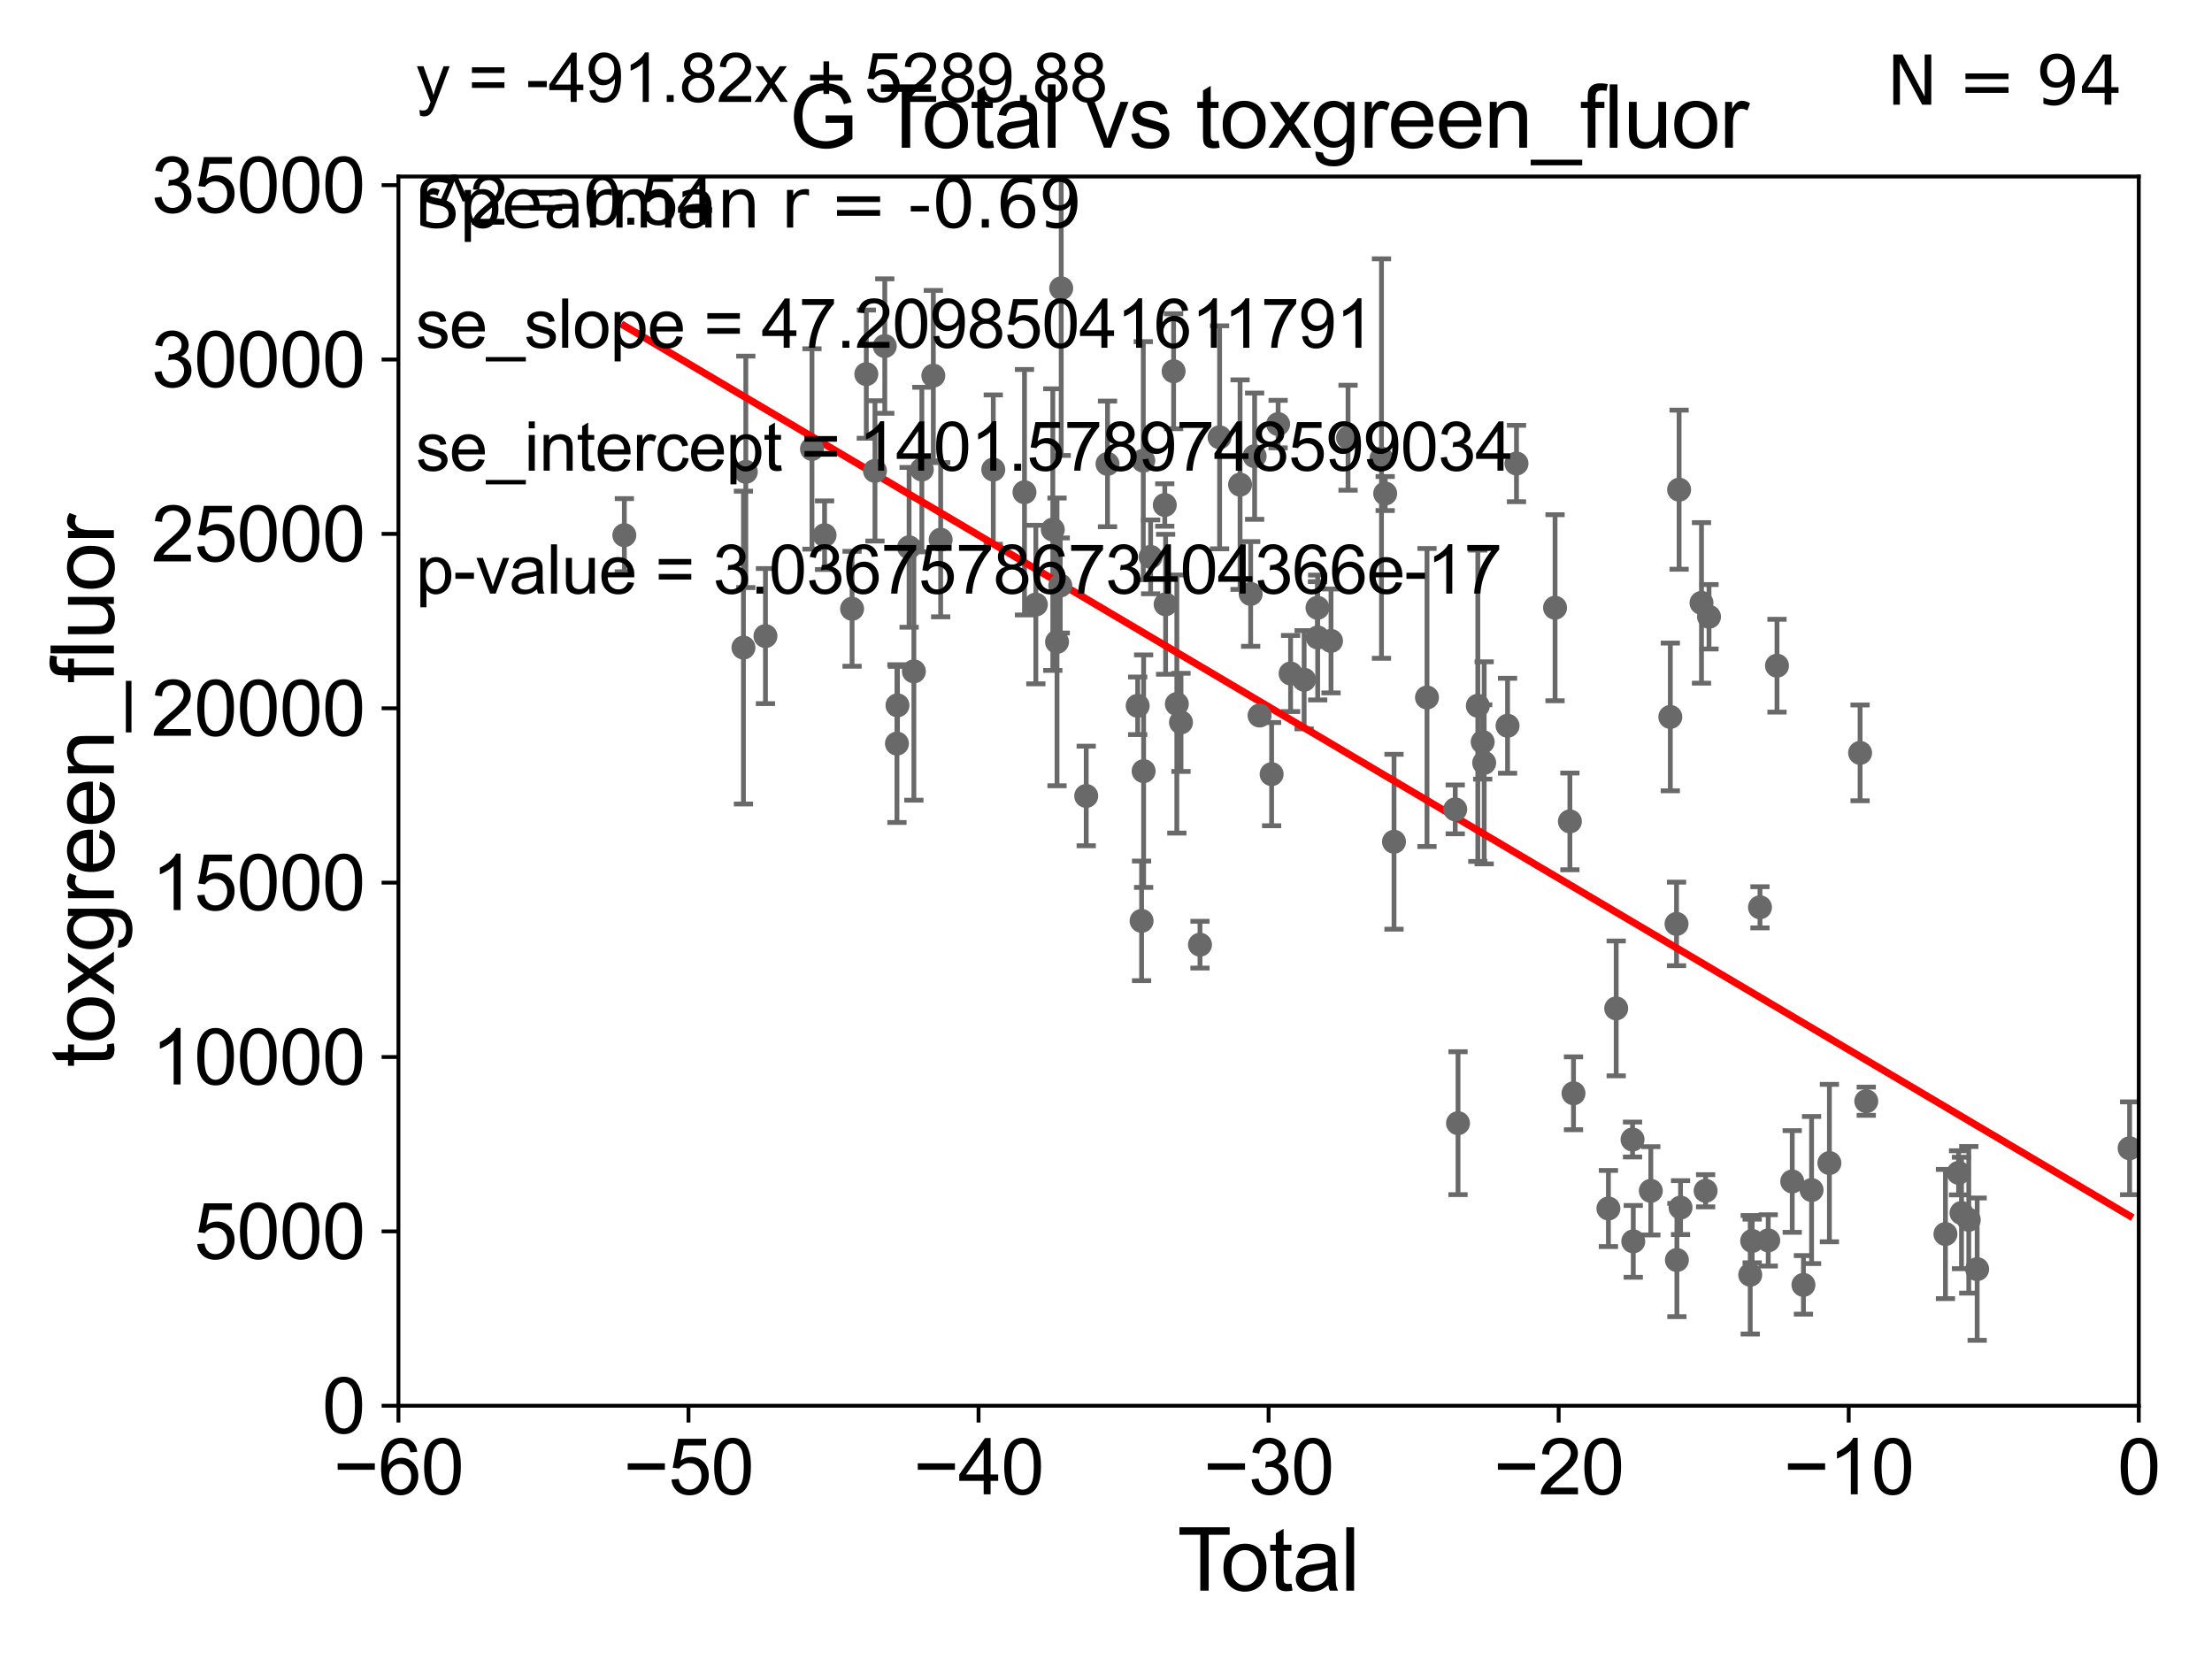<?xml version="1.0" encoding="utf-8" standalone="no"?>
<!DOCTYPE svg PUBLIC "-//W3C//DTD SVG 1.1//EN"
  "http://www.w3.org/Graphics/SVG/1.1/DTD/svg11.dtd">
<svg xmlns:xlink="http://www.w3.org/1999/xlink" width="460.8pt" height="345.6pt" viewBox="0 0 460.8 345.6" xmlns="http://www.w3.org/2000/svg" version="1.1">
 <defs>
  <style type="text/css">*{stroke-linejoin: round; stroke-linecap: butt}</style>
 </defs>
 <g id="figure_1">
  <g id="patch_1">
   <path d="M 0 345.6 
L 460.8 345.6 
L 460.8 0 
L 0 0 
z
" style="fill: #ffffff"/>
  </g>
  <g id="axes_1">
   <g id="patch_2">
    <path d="M 83 292.84 
L 445.545 292.84 
L 445.545 36.775 
L 83 36.775 
z
" style="fill: #ffffff"/>
   </g>
   <g id="PathCollection_1">
    <defs>
     <path id="m9b0bc0b044" d="M 0 1.118 
C 0.297 1.118 0.581 1 0.791 0.791 
C 1 0.581 1.118 0.297 1.118 0 
C 1.118 -0.297 1 -0.581 0.791 -0.791 
C 0.581 -1 0.297 -1.118 0 -1.118 
C -0.297 -1.118 -0.581 -1 -0.791 -0.791 
C -1 -0.581 -1.118 -0.297 -1.118 0 
C -1.118 0.297 -1 0.581 -0.791 0.791 
C -0.581 1 -0.297 1.118 0 1.118 
z
" style="stroke: #696969"/>
    </defs>
    <g clip-path="url(#pb6d5a23710)">
     <use xlink:href="#m9b0bc0b044" x="130.061" y="111.488" style="fill: #696969; stroke: #696969"/>
     <use xlink:href="#m9b0bc0b044" x="340.24" y="258.602" style="fill: #696969; stroke: #696969"/>
     <use xlink:href="#m9b0bc0b044" x="340.09" y="237.384" style="fill: #696969; stroke: #696969"/>
     <use xlink:href="#m9b0bc0b044" x="336.683" y="210.071" style="fill: #696969; stroke: #696969"/>
     <use xlink:href="#m9b0bc0b044" x="335.063" y="251.754" style="fill: #696969; stroke: #696969"/>
     <use xlink:href="#m9b0bc0b044" x="327.789" y="227.751" style="fill: #696969; stroke: #696969"/>
     <use xlink:href="#m9b0bc0b044" x="327.036" y="171.111" style="fill: #696969; stroke: #696969"/>
     <use xlink:href="#m9b0bc0b044" x="323.945" y="126.6" style="fill: #696969; stroke: #696969"/>
     <use xlink:href="#m9b0bc0b044" x="315.913" y="96.559" style="fill: #696969; stroke: #696969"/>
     <use xlink:href="#m9b0bc0b044" x="314.053" y="151.189" style="fill: #696969; stroke: #696969"/>
     <use xlink:href="#m9b0bc0b044" x="309.182" y="158.912" style="fill: #696969; stroke: #696969"/>
     <use xlink:href="#m9b0bc0b044" x="308.872" y="154.566" style="fill: #696969; stroke: #696969"/>
     <use xlink:href="#m9b0bc0b044" x="307.859" y="147.023" style="fill: #696969; stroke: #696969"/>
     <use xlink:href="#m9b0bc0b044" x="303.731" y="233.98" style="fill: #696969; stroke: #696969"/>
     <use xlink:href="#m9b0bc0b044" x="303.153" y="168.611" style="fill: #696969; stroke: #696969"/>
     <use xlink:href="#m9b0bc0b044" x="297.27" y="145.302" style="fill: #696969; stroke: #696969"/>
     <use xlink:href="#m9b0bc0b044" x="290.398" y="175.35" style="fill: #696969; stroke: #696969"/>
     <use xlink:href="#m9b0bc0b044" x="288.56" y="102.813" style="fill: #696969; stroke: #696969"/>
     <use xlink:href="#m9b0bc0b044" x="287.789" y="95.527" style="fill: #696969; stroke: #696969"/>
     <use xlink:href="#m9b0bc0b044" x="280.821" y="91.187" style="fill: #696969; stroke: #696969"/>
     <use xlink:href="#m9b0bc0b044" x="343.896" y="248.073" style="fill: #696969; stroke: #696969"/>
     <use xlink:href="#m9b0bc0b044" x="347.959" y="149.352" style="fill: #696969; stroke: #696969"/>
     <use xlink:href="#m9b0bc0b044" x="349.252" y="192.471" style="fill: #696969; stroke: #696969"/>
     <use xlink:href="#m9b0bc0b044" x="349.329" y="262.487" style="fill: #696969; stroke: #696969"/>
     <use xlink:href="#m9b0bc0b044" x="410.132" y="254.109" style="fill: #696969; stroke: #696969"/>
     <use xlink:href="#m9b0bc0b044" x="408.615" y="252.683" style="fill: #696969; stroke: #696969"/>
     <use xlink:href="#m9b0bc0b044" x="408.008" y="244.324" style="fill: #696969; stroke: #696969"/>
     <use xlink:href="#m9b0bc0b044" x="405.272" y="257.071" style="fill: #696969; stroke: #696969"/>
     <use xlink:href="#m9b0bc0b044" x="388.778" y="229.401" style="fill: #696969; stroke: #696969"/>
     <use xlink:href="#m9b0bc0b044" x="387.489" y="156.841" style="fill: #696969; stroke: #696969"/>
     <use xlink:href="#m9b0bc0b044" x="381.098" y="242.287" style="fill: #696969; stroke: #696969"/>
     <use xlink:href="#m9b0bc0b044" x="377.386" y="247.906" style="fill: #696969; stroke: #696969"/>
     <use xlink:href="#m9b0bc0b044" x="375.69" y="267.665" style="fill: #696969; stroke: #696969"/>
     <use xlink:href="#m9b0bc0b044" x="277.275" y="133.517" style="fill: #696969; stroke: #696969"/>
     <use xlink:href="#m9b0bc0b044" x="373.355" y="246.119" style="fill: #696969; stroke: #696969"/>
     <use xlink:href="#m9b0bc0b044" x="368.355" y="258.394" style="fill: #696969; stroke: #696969"/>
     <use xlink:href="#m9b0bc0b044" x="366.636" y="189.009" style="fill: #696969; stroke: #696969"/>
     <use xlink:href="#m9b0bc0b044" x="365.01" y="258.514" style="fill: #696969; stroke: #696969"/>
     <use xlink:href="#m9b0bc0b044" x="364.606" y="265.558" style="fill: #696969; stroke: #696969"/>
     <use xlink:href="#m9b0bc0b044" x="356.019" y="128.481" style="fill: #696969; stroke: #696969"/>
     <use xlink:href="#m9b0bc0b044" x="355.309" y="248.059" style="fill: #696969; stroke: #696969"/>
     <use xlink:href="#m9b0bc0b044" x="354.453" y="125.59" style="fill: #696969; stroke: #696969"/>
     <use xlink:href="#m9b0bc0b044" x="350.088" y="251.563" style="fill: #696969; stroke: #696969"/>
     <use xlink:href="#m9b0bc0b044" x="349.789" y="102.009" style="fill: #696969; stroke: #696969"/>
     <use xlink:href="#m9b0bc0b044" x="370.181" y="138.677" style="fill: #696969; stroke: #696969"/>
     <use xlink:href="#m9b0bc0b044" x="274.499" y="132.803" style="fill: #696969; stroke: #696969"/>
     <use xlink:href="#m9b0bc0b044" x="274.459" y="126.613" style="fill: #696969; stroke: #696969"/>
     <use xlink:href="#m9b0bc0b044" x="271.673" y="141.604" style="fill: #696969; stroke: #696969"/>
     <use xlink:href="#m9b0bc0b044" x="219.318" y="110.328" style="fill: #696969; stroke: #696969"/>
     <use xlink:href="#m9b0bc0b044" x="215.786" y="125.939" style="fill: #696969; stroke: #696969"/>
     <use xlink:href="#m9b0bc0b044" x="213.419" y="102.541" style="fill: #696969; stroke: #696969"/>
     <use xlink:href="#m9b0bc0b044" x="206.916" y="97.821" style="fill: #696969; stroke: #696969"/>
     <use xlink:href="#m9b0bc0b044" x="195.958" y="112.428" style="fill: #696969; stroke: #696969"/>
     <use xlink:href="#m9b0bc0b044" x="194.429" y="78.252" style="fill: #696969; stroke: #696969"/>
     <use xlink:href="#m9b0bc0b044" x="192.039" y="97.813" style="fill: #696969; stroke: #696969"/>
     <use xlink:href="#m9b0bc0b044" x="190.378" y="139.863" style="fill: #696969; stroke: #696969"/>
     <use xlink:href="#m9b0bc0b044" x="189.381" y="114.019" style="fill: #696969; stroke: #696969"/>
     <use xlink:href="#m9b0bc0b044" x="220.199" y="133.718" style="fill: #696969; stroke: #696969"/>
     <use xlink:href="#m9b0bc0b044" x="186.961" y="146.936" style="fill: #696969; stroke: #696969"/>
     <use xlink:href="#m9b0bc0b044" x="184.317" y="72.091" style="fill: #696969; stroke: #696969"/>
     <use xlink:href="#m9b0bc0b044" x="182.273" y="98.095" style="fill: #696969; stroke: #696969"/>
     <use xlink:href="#m9b0bc0b044" x="180.469" y="77.939" style="fill: #696969; stroke: #696969"/>
     <use xlink:href="#m9b0bc0b044" x="177.503" y="126.822" style="fill: #696969; stroke: #696969"/>
     <use xlink:href="#m9b0bc0b044" x="171.774" y="111.489" style="fill: #696969; stroke: #696969"/>
     <use xlink:href="#m9b0bc0b044" x="169.148" y="93.526" style="fill: #696969; stroke: #696969"/>
     <use xlink:href="#m9b0bc0b044" x="159.46" y="132.506" style="fill: #696969; stroke: #696969"/>
     <use xlink:href="#m9b0bc0b044" x="155.365" y="98.294" style="fill: #696969; stroke: #696969"/>
     <use xlink:href="#m9b0bc0b044" x="154.873" y="134.903" style="fill: #696969; stroke: #696969"/>
     <use xlink:href="#m9b0bc0b044" x="186.85" y="154.9" style="fill: #696969; stroke: #696969"/>
     <use xlink:href="#m9b0bc0b044" x="411.879" y="264.388" style="fill: #696969; stroke: #696969"/>
     <use xlink:href="#m9b0bc0b044" x="220.872" y="121.968" style="fill: #696969; stroke: #696969"/>
     <use xlink:href="#m9b0bc0b044" x="226.281" y="165.812" style="fill: #696969; stroke: #696969"/>
     <use xlink:href="#m9b0bc0b044" x="268.854" y="140.303" style="fill: #696969; stroke: #696969"/>
     <use xlink:href="#m9b0bc0b044" x="266.256" y="88.345" style="fill: #696969; stroke: #696969"/>
     <use xlink:href="#m9b0bc0b044" x="264.904" y="161.27" style="fill: #696969; stroke: #696969"/>
     <use xlink:href="#m9b0bc0b044" x="262.395" y="149.058" style="fill: #696969; stroke: #696969"/>
     <use xlink:href="#m9b0bc0b044" x="261.36" y="95.033" style="fill: #696969; stroke: #696969"/>
     <use xlink:href="#m9b0bc0b044" x="260.537" y="123.73" style="fill: #696969; stroke: #696969"/>
     <use xlink:href="#m9b0bc0b044" x="258.33" y="100.959" style="fill: #696969; stroke: #696969"/>
     <use xlink:href="#m9b0bc0b044" x="254.064" y="91.102" style="fill: #696969; stroke: #696969"/>
     <use xlink:href="#m9b0bc0b044" x="249.98" y="196.793" style="fill: #696969; stroke: #696969"/>
     <use xlink:href="#m9b0bc0b044" x="221.069" y="60.054" style="fill: #696969; stroke: #696969"/>
     <use xlink:href="#m9b0bc0b044" x="246.023" y="150.485" style="fill: #696969; stroke: #696969"/>
     <use xlink:href="#m9b0bc0b044" x="244.485" y="77.339" style="fill: #696969; stroke: #696969"/>
     <use xlink:href="#m9b0bc0b044" x="242.819" y="125.886" style="fill: #696969; stroke: #696969"/>
     <use xlink:href="#m9b0bc0b044" x="242.644" y="105.2" style="fill: #696969; stroke: #696969"/>
     <use xlink:href="#m9b0bc0b044" x="239.696" y="116.005" style="fill: #696969; stroke: #696969"/>
     <use xlink:href="#m9b0bc0b044" x="238.237" y="160.644" style="fill: #696969; stroke: #696969"/>
     <use xlink:href="#m9b0bc0b044" x="238.167" y="95.974" style="fill: #696969; stroke: #696969"/>
     <use xlink:href="#m9b0bc0b044" x="237.815" y="191.837" style="fill: #696969; stroke: #696969"/>
     <use xlink:href="#m9b0bc0b044" x="237.001" y="147.034" style="fill: #696969; stroke: #696969"/>
     <use xlink:href="#m9b0bc0b044" x="230.717" y="96.642" style="fill: #696969; stroke: #696969"/>
     <use xlink:href="#m9b0bc0b044" x="245.156" y="146.662" style="fill: #696969; stroke: #696969"/>
     <use xlink:href="#m9b0bc0b044" x="443.636" y="239.207" style="fill: #696969; stroke: #696969"/>
    </g>
   </g>
   <g id="matplotlib.axis_1">
    <g id="xtick_1">
     <g id="line2d_1">
      <defs>
       <path id="mc17d94142f" d="M 0 0 
L 0 3.5 
" style="stroke: #000000; stroke-width: 0.8"/>
      </defs>
      <g>
       <use xlink:href="#mc17d94142f" x="83" y="292.84" style="stroke: #000000; stroke-width: 0.8"/>
      </g>
     </g>
     <g id="text_1">
      <!-- −60 -->
      <g transform="translate(69.43 311.293)scale(0.16 -0.16)">
       <defs>
        <path id="ArialMT-2212" d="M 3381 1997 
L 356 1997 
L 356 2522 
L 3381 2522 
L 3381 1997 
z
" transform="scale(0.016)"/>
        <path id="ArialMT-36" d="M 3184 3459 
L 2625 3416 
Q 2550 3747 2413 3897 
Q 2184 4138 1850 4138 
Q 1581 4138 1378 3988 
Q 1113 3794 959 3422 
Q 806 3050 800 2363 
Q 1003 2672 1297 2822 
Q 1591 2972 1913 2972 
Q 2475 2972 2870 2558 
Q 3266 2144 3266 1488 
Q 3266 1056 3080 686 
Q 2894 316 2569 119 
Q 2244 -78 1831 -78 
Q 1128 -78 684 439 
Q 241 956 241 2144 
Q 241 3472 731 4075 
Q 1159 4600 1884 4600 
Q 2425 4600 2770 4297 
Q 3116 3994 3184 3459 
z
M 888 1484 
Q 888 1194 1011 928 
Q 1134 663 1356 523 
Q 1578 384 1822 384 
Q 2178 384 2434 671 
Q 2691 959 2691 1453 
Q 2691 1928 2437 2201 
Q 2184 2475 1800 2475 
Q 1419 2475 1153 2201 
Q 888 1928 888 1484 
z
" transform="scale(0.016)"/>
        <path id="ArialMT-30" d="M 266 2259 
Q 266 3072 433 3567 
Q 600 4063 929 4331 
Q 1259 4600 1759 4600 
Q 2128 4600 2406 4451 
Q 2684 4303 2865 4023 
Q 3047 3744 3150 3342 
Q 3253 2941 3253 2259 
Q 3253 1453 3087 958 
Q 2922 463 2592 192 
Q 2263 -78 1759 -78 
Q 1097 -78 719 397 
Q 266 969 266 2259 
z
M 844 2259 
Q 844 1131 1108 757 
Q 1372 384 1759 384 
Q 2147 384 2411 759 
Q 2675 1134 2675 2259 
Q 2675 3391 2411 3762 
Q 2147 4134 1753 4134 
Q 1366 4134 1134 3806 
Q 844 3388 844 2259 
z
" transform="scale(0.016)"/>
       </defs>
       <use xlink:href="#ArialMT-2212"/>
       <use xlink:href="#ArialMT-36" x="58.398"/>
       <use xlink:href="#ArialMT-30" x="114.014"/>
      </g>
     </g>
    </g>
    <g id="xtick_2">
     <g id="line2d_2">
      <g>
       <use xlink:href="#mc17d94142f" x="143.424" y="292.84" style="stroke: #000000; stroke-width: 0.8"/>
      </g>
     </g>
     <g id="text_2">
      <!-- −50 -->
      <g transform="translate(129.854 311.293)scale(0.16 -0.16)">
       <defs>
        <path id="ArialMT-35" d="M 266 1200 
L 856 1250 
Q 922 819 1161 601 
Q 1400 384 1738 384 
Q 2144 384 2425 690 
Q 2706 997 2706 1503 
Q 2706 1984 2436 2262 
Q 2166 2541 1728 2541 
Q 1456 2541 1237 2417 
Q 1019 2294 894 2097 
L 366 2166 
L 809 4519 
L 3088 4519 
L 3088 3981 
L 1259 3981 
L 1013 2750 
Q 1425 3038 1878 3038 
Q 2478 3038 2890 2622 
Q 3303 2206 3303 1553 
Q 3303 931 2941 478 
Q 2500 -78 1738 -78 
Q 1113 -78 717 272 
Q 322 622 266 1200 
z
" transform="scale(0.016)"/>
       </defs>
       <use xlink:href="#ArialMT-2212"/>
       <use xlink:href="#ArialMT-35" x="58.398"/>
       <use xlink:href="#ArialMT-30" x="114.014"/>
      </g>
     </g>
    </g>
    <g id="xtick_3">
     <g id="line2d_3">
      <g>
       <use xlink:href="#mc17d94142f" x="203.848" y="292.84" style="stroke: #000000; stroke-width: 0.8"/>
      </g>
     </g>
     <g id="text_3">
      <!-- −40 -->
      <g transform="translate(190.278 311.293)scale(0.16 -0.16)">
       <defs>
        <path id="ArialMT-34" d="M 2069 0 
L 2069 1097 
L 81 1097 
L 81 1613 
L 2172 4581 
L 2631 4581 
L 2631 1613 
L 3250 1613 
L 3250 1097 
L 2631 1097 
L 2631 0 
L 2069 0 
z
M 2069 1613 
L 2069 3678 
L 634 1613 
L 2069 1613 
z
" transform="scale(0.016)"/>
       </defs>
       <use xlink:href="#ArialMT-2212"/>
       <use xlink:href="#ArialMT-34" x="58.398"/>
       <use xlink:href="#ArialMT-30" x="114.014"/>
      </g>
     </g>
    </g>
    <g id="xtick_4">
     <g id="line2d_4">
      <g>
       <use xlink:href="#mc17d94142f" x="264.272" y="292.84" style="stroke: #000000; stroke-width: 0.8"/>
      </g>
     </g>
     <g id="text_4">
      <!-- −30 -->
      <g transform="translate(250.702 311.293)scale(0.16 -0.16)">
       <defs>
        <path id="ArialMT-33" d="M 269 1209 
L 831 1284 
Q 928 806 1161 595 
Q 1394 384 1728 384 
Q 2125 384 2398 659 
Q 2672 934 2672 1341 
Q 2672 1728 2419 1979 
Q 2166 2231 1775 2231 
Q 1616 2231 1378 2169 
L 1441 2663 
Q 1497 2656 1531 2656 
Q 1891 2656 2178 2843 
Q 2466 3031 2466 3422 
Q 2466 3731 2256 3934 
Q 2047 4138 1716 4138 
Q 1388 4138 1169 3931 
Q 950 3725 888 3313 
L 325 3413 
Q 428 3978 793 4289 
Q 1159 4600 1703 4600 
Q 2078 4600 2393 4439 
Q 2709 4278 2876 4000 
Q 3044 3722 3044 3409 
Q 3044 3113 2884 2869 
Q 2725 2625 2413 2481 
Q 2819 2388 3044 2092 
Q 3269 1797 3269 1353 
Q 3269 753 2831 336 
Q 2394 -81 1725 -81 
Q 1122 -81 723 278 
Q 325 638 269 1209 
z
" transform="scale(0.016)"/>
       </defs>
       <use xlink:href="#ArialMT-2212"/>
       <use xlink:href="#ArialMT-33" x="58.398"/>
       <use xlink:href="#ArialMT-30" x="114.014"/>
      </g>
     </g>
    </g>
    <g id="xtick_5">
     <g id="line2d_5">
      <g>
       <use xlink:href="#mc17d94142f" x="324.697" y="292.84" style="stroke: #000000; stroke-width: 0.8"/>
      </g>
     </g>
     <g id="text_5">
      <!-- −20 -->
      <g transform="translate(311.127 311.293)scale(0.16 -0.16)">
       <defs>
        <path id="ArialMT-32" d="M 3222 541 
L 3222 0 
L 194 0 
Q 188 203 259 391 
Q 375 700 629 1000 
Q 884 1300 1366 1694 
Q 2113 2306 2375 2664 
Q 2638 3022 2638 3341 
Q 2638 3675 2398 3904 
Q 2159 4134 1775 4134 
Q 1369 4134 1125 3890 
Q 881 3647 878 3216 
L 300 3275 
Q 359 3922 746 4261 
Q 1134 4600 1788 4600 
Q 2447 4600 2831 4234 
Q 3216 3869 3216 3328 
Q 3216 3053 3103 2787 
Q 2991 2522 2730 2228 
Q 2469 1934 1863 1422 
Q 1356 997 1212 845 
Q 1069 694 975 541 
L 3222 541 
z
" transform="scale(0.016)"/>
       </defs>
       <use xlink:href="#ArialMT-2212"/>
       <use xlink:href="#ArialMT-32" x="58.398"/>
       <use xlink:href="#ArialMT-30" x="114.014"/>
      </g>
     </g>
    </g>
    <g id="xtick_6">
     <g id="line2d_6">
      <g>
       <use xlink:href="#mc17d94142f" x="385.121" y="292.84" style="stroke: #000000; stroke-width: 0.8"/>
      </g>
     </g>
     <g id="text_6">
      <!-- −10 -->
      <g transform="translate(371.551 311.293)scale(0.16 -0.16)">
       <defs>
        <path id="ArialMT-31" d="M 2384 0 
L 1822 0 
L 1822 3584 
Q 1619 3391 1289 3197 
Q 959 3003 697 2906 
L 697 3450 
Q 1169 3672 1522 3987 
Q 1875 4303 2022 4600 
L 2384 4600 
L 2384 0 
z
" transform="scale(0.016)"/>
       </defs>
       <use xlink:href="#ArialMT-2212"/>
       <use xlink:href="#ArialMT-31" x="58.398"/>
       <use xlink:href="#ArialMT-30" x="114.014"/>
      </g>
     </g>
    </g>
    <g id="xtick_7">
     <g id="line2d_7">
      <g>
       <use xlink:href="#mc17d94142f" x="445.545" y="292.84" style="stroke: #000000; stroke-width: 0.8"/>
      </g>
     </g>
     <g id="text_7">
      <!-- 0 -->
      <g transform="translate(441.096 311.293)scale(0.16 -0.16)">
       <use xlink:href="#ArialMT-30"/>
      </g>
     </g>
    </g>
    <g id="text_8">
     <!-- Total -->
     <g transform="translate(245.267 331.357)scale(0.18 -0.18)">
      <defs>
       <path id="ArialMT-54" d="M 1659 0 
L 1659 4041 
L 150 4041 
L 150 4581 
L 3781 4581 
L 3781 4041 
L 2266 4041 
L 2266 0 
L 1659 0 
z
" transform="scale(0.016)"/>
       <path id="ArialMT-6f" d="M 213 1659 
Q 213 2581 725 3025 
Q 1153 3394 1769 3394 
Q 2453 3394 2887 2945 
Q 3322 2497 3322 1706 
Q 3322 1066 3130 698 
Q 2938 331 2570 128 
Q 2203 -75 1769 -75 
Q 1072 -75 642 372 
Q 213 819 213 1659 
z
M 791 1659 
Q 791 1022 1069 705 
Q 1347 388 1769 388 
Q 2188 388 2466 706 
Q 2744 1025 2744 1678 
Q 2744 2294 2464 2611 
Q 2184 2928 1769 2928 
Q 1347 2928 1069 2612 
Q 791 2297 791 1659 
z
" transform="scale(0.016)"/>
       <path id="ArialMT-74" d="M 1650 503 
L 1731 6 
Q 1494 -44 1306 -44 
Q 1000 -44 831 53 
Q 663 150 594 308 
Q 525 466 525 972 
L 525 2881 
L 113 2881 
L 113 3319 
L 525 3319 
L 525 4141 
L 1084 4478 
L 1084 3319 
L 1650 3319 
L 1650 2881 
L 1084 2881 
L 1084 941 
Q 1084 700 1114 631 
Q 1144 563 1211 522 
Q 1278 481 1403 481 
Q 1497 481 1650 503 
z
" transform="scale(0.016)"/>
       <path id="ArialMT-61" d="M 2588 409 
Q 2275 144 1986 34 
Q 1697 -75 1366 -75 
Q 819 -75 525 192 
Q 231 459 231 875 
Q 231 1119 342 1320 
Q 453 1522 633 1644 
Q 813 1766 1038 1828 
Q 1203 1872 1538 1913 
Q 2219 1994 2541 2106 
Q 2544 2222 2544 2253 
Q 2544 2597 2384 2738 
Q 2169 2928 1744 2928 
Q 1347 2928 1158 2789 
Q 969 2650 878 2297 
L 328 2372 
Q 403 2725 575 2942 
Q 747 3159 1072 3276 
Q 1397 3394 1825 3394 
Q 2250 3394 2515 3294 
Q 2781 3194 2906 3042 
Q 3031 2891 3081 2659 
Q 3109 2516 3109 2141 
L 3109 1391 
Q 3109 606 3145 398 
Q 3181 191 3288 0 
L 2700 0 
Q 2613 175 2588 409 
z
M 2541 1666 
Q 2234 1541 1622 1453 
Q 1275 1403 1131 1340 
Q 988 1278 909 1158 
Q 831 1038 831 891 
Q 831 666 1001 516 
Q 1172 366 1500 366 
Q 1825 366 2078 508 
Q 2331 650 2450 897 
Q 2541 1088 2541 1459 
L 2541 1666 
z
" transform="scale(0.016)"/>
       <path id="ArialMT-6c" d="M 409 0 
L 409 4581 
L 972 4581 
L 972 0 
L 409 0 
z
" transform="scale(0.016)"/>
      </defs>
      <use xlink:href="#ArialMT-54"/>
      <use xlink:href="#ArialMT-6f" x="49.959"/>
      <use xlink:href="#ArialMT-74" x="105.574"/>
      <use xlink:href="#ArialMT-61" x="133.357"/>
      <use xlink:href="#ArialMT-6c" x="188.973"/>
     </g>
    </g>
   </g>
   <g id="matplotlib.axis_2">
    <g id="ytick_1">
     <g id="line2d_8">
      <defs>
       <path id="mcd33b4de38" d="M 0 0 
L -3.5 0 
" style="stroke: #000000; stroke-width: 0.8"/>
      </defs>
      <g>
       <use xlink:href="#mcd33b4de38" x="83" y="292.84" style="stroke: #000000; stroke-width: 0.8"/>
      </g>
     </g>
     <g id="text_9">
      <!-- 0 -->
      <g transform="translate(67.103 298.566)scale(0.16 -0.16)">
       <use xlink:href="#ArialMT-30"/>
      </g>
     </g>
    </g>
    <g id="ytick_2">
     <g id="line2d_9">
      <g>
       <use xlink:href="#mcd33b4de38" x="83" y="256.516" style="stroke: #000000; stroke-width: 0.8"/>
      </g>
     </g>
     <g id="text_10">
      <!-- 5000 -->
      <g transform="translate(40.41 262.242)scale(0.16 -0.16)">
       <use xlink:href="#ArialMT-35"/>
       <use xlink:href="#ArialMT-30" x="55.615"/>
       <use xlink:href="#ArialMT-30" x="111.23"/>
       <use xlink:href="#ArialMT-30" x="166.846"/>
      </g>
     </g>
    </g>
    <g id="ytick_3">
     <g id="line2d_10">
      <g>
       <use xlink:href="#mcd33b4de38" x="83" y="220.192" style="stroke: #000000; stroke-width: 0.8"/>
      </g>
     </g>
     <g id="text_11">
      <!-- 10000 -->
      <g transform="translate(31.512 225.918)scale(0.16 -0.16)">
       <use xlink:href="#ArialMT-31"/>
       <use xlink:href="#ArialMT-30" x="55.615"/>
       <use xlink:href="#ArialMT-30" x="111.23"/>
       <use xlink:href="#ArialMT-30" x="166.846"/>
       <use xlink:href="#ArialMT-30" x="222.461"/>
      </g>
     </g>
    </g>
    <g id="ytick_4">
     <g id="line2d_11">
      <g>
       <use xlink:href="#mcd33b4de38" x="83" y="183.867" style="stroke: #000000; stroke-width: 0.8"/>
      </g>
     </g>
     <g id="text_12">
      <!-- 15000 -->
      <g transform="translate(31.512 189.594)scale(0.16 -0.16)">
       <use xlink:href="#ArialMT-31"/>
       <use xlink:href="#ArialMT-35" x="55.615"/>
       <use xlink:href="#ArialMT-30" x="111.23"/>
       <use xlink:href="#ArialMT-30" x="166.846"/>
       <use xlink:href="#ArialMT-30" x="222.461"/>
      </g>
     </g>
    </g>
    <g id="ytick_5">
     <g id="line2d_12">
      <g>
       <use xlink:href="#mcd33b4de38" x="83" y="147.543" style="stroke: #000000; stroke-width: 0.8"/>
      </g>
     </g>
     <g id="text_13">
      <!-- 20000 -->
      <g transform="translate(31.512 153.27)scale(0.16 -0.16)">
       <use xlink:href="#ArialMT-32"/>
       <use xlink:href="#ArialMT-30" x="55.615"/>
       <use xlink:href="#ArialMT-30" x="111.23"/>
       <use xlink:href="#ArialMT-30" x="166.846"/>
       <use xlink:href="#ArialMT-30" x="222.461"/>
      </g>
     </g>
    </g>
    <g id="ytick_6">
     <g id="line2d_13">
      <g>
       <use xlink:href="#mcd33b4de38" x="83" y="111.219" style="stroke: #000000; stroke-width: 0.8"/>
      </g>
     </g>
     <g id="text_14">
      <!-- 25000 -->
      <g transform="translate(31.512 116.945)scale(0.16 -0.16)">
       <use xlink:href="#ArialMT-32"/>
       <use xlink:href="#ArialMT-35" x="55.615"/>
       <use xlink:href="#ArialMT-30" x="111.23"/>
       <use xlink:href="#ArialMT-30" x="166.846"/>
       <use xlink:href="#ArialMT-30" x="222.461"/>
      </g>
     </g>
    </g>
    <g id="ytick_7">
     <g id="line2d_14">
      <g>
       <use xlink:href="#mcd33b4de38" x="83" y="74.895" style="stroke: #000000; stroke-width: 0.8"/>
      </g>
     </g>
     <g id="text_15">
      <!-- 30000 -->
      <g transform="translate(31.512 80.621)scale(0.16 -0.16)">
       <use xlink:href="#ArialMT-33"/>
       <use xlink:href="#ArialMT-30" x="55.615"/>
       <use xlink:href="#ArialMT-30" x="111.23"/>
       <use xlink:href="#ArialMT-30" x="166.846"/>
       <use xlink:href="#ArialMT-30" x="222.461"/>
      </g>
     </g>
    </g>
    <g id="ytick_8">
     <g id="line2d_15">
      <g>
       <use xlink:href="#mcd33b4de38" x="83" y="38.571" style="stroke: #000000; stroke-width: 0.8"/>
      </g>
     </g>
     <g id="text_16">
      <!-- 35000 -->
      <g transform="translate(31.512 44.297)scale(0.16 -0.16)">
       <use xlink:href="#ArialMT-33"/>
       <use xlink:href="#ArialMT-35" x="55.615"/>
       <use xlink:href="#ArialMT-30" x="111.23"/>
       <use xlink:href="#ArialMT-30" x="166.846"/>
       <use xlink:href="#ArialMT-30" x="222.461"/>
      </g>
     </g>
    </g>
    <g id="text_17">
     <!-- toxgreen_fluor -->
     <g transform="translate(23.724 222.34)rotate(-90)scale(0.18 -0.18)">
      <defs>
       <path id="ArialMT-78" d="M 47 0 
L 1259 1725 
L 138 3319 
L 841 3319 
L 1350 2541 
Q 1494 2319 1581 2169 
Q 1719 2375 1834 2534 
L 2394 3319 
L 3066 3319 
L 1919 1756 
L 3153 0 
L 2463 0 
L 1781 1031 
L 1600 1309 
L 728 0 
L 47 0 
z
" transform="scale(0.016)"/>
       <path id="ArialMT-67" d="M 319 -275 
L 866 -356 
Q 900 -609 1056 -725 
Q 1266 -881 1628 -881 
Q 2019 -881 2231 -725 
Q 2444 -569 2519 -288 
Q 2563 -116 2559 434 
Q 2191 0 1641 0 
Q 956 0 581 494 
Q 206 988 206 1678 
Q 206 2153 378 2554 
Q 550 2956 876 3175 
Q 1203 3394 1644 3394 
Q 2231 3394 2613 2919 
L 2613 3319 
L 3131 3319 
L 3131 450 
Q 3131 -325 2973 -648 
Q 2816 -972 2473 -1159 
Q 2131 -1347 1631 -1347 
Q 1038 -1347 672 -1080 
Q 306 -813 319 -275 
z
M 784 1719 
Q 784 1066 1043 766 
Q 1303 466 1694 466 
Q 2081 466 2343 764 
Q 2606 1063 2606 1700 
Q 2606 2309 2336 2618 
Q 2066 2928 1684 2928 
Q 1309 2928 1046 2623 
Q 784 2319 784 1719 
z
" transform="scale(0.016)"/>
       <path id="ArialMT-72" d="M 416 0 
L 416 3319 
L 922 3319 
L 922 2816 
Q 1116 3169 1280 3281 
Q 1444 3394 1641 3394 
Q 1925 3394 2219 3213 
L 2025 2691 
Q 1819 2813 1613 2813 
Q 1428 2813 1281 2702 
Q 1134 2591 1072 2394 
Q 978 2094 978 1738 
L 978 0 
L 416 0 
z
" transform="scale(0.016)"/>
       <path id="ArialMT-65" d="M 2694 1069 
L 3275 997 
Q 3138 488 2766 206 
Q 2394 -75 1816 -75 
Q 1088 -75 661 373 
Q 234 822 234 1631 
Q 234 2469 665 2931 
Q 1097 3394 1784 3394 
Q 2450 3394 2872 2941 
Q 3294 2488 3294 1666 
Q 3294 1616 3291 1516 
L 816 1516 
Q 847 969 1125 678 
Q 1403 388 1819 388 
Q 2128 388 2347 550 
Q 2566 713 2694 1069 
z
M 847 1978 
L 2700 1978 
Q 2663 2397 2488 2606 
Q 2219 2931 1791 2931 
Q 1403 2931 1139 2672 
Q 875 2413 847 1978 
z
" transform="scale(0.016)"/>
       <path id="ArialMT-6e" d="M 422 0 
L 422 3319 
L 928 3319 
L 928 2847 
Q 1294 3394 1984 3394 
Q 2284 3394 2536 3286 
Q 2788 3178 2913 3003 
Q 3038 2828 3088 2588 
Q 3119 2431 3119 2041 
L 3119 0 
L 2556 0 
L 2556 2019 
Q 2556 2363 2490 2533 
Q 2425 2703 2258 2804 
Q 2091 2906 1866 2906 
Q 1506 2906 1245 2678 
Q 984 2450 984 1813 
L 984 0 
L 422 0 
z
" transform="scale(0.016)"/>
       <path id="ArialMT-5f" d="M -97 -1272 
L -97 -866 
L 3631 -866 
L 3631 -1272 
L -97 -1272 
z
" transform="scale(0.016)"/>
       <path id="ArialMT-66" d="M 556 0 
L 556 2881 
L 59 2881 
L 59 3319 
L 556 3319 
L 556 3672 
Q 556 4006 616 4169 
Q 697 4388 901 4523 
Q 1106 4659 1475 4659 
Q 1713 4659 2000 4603 
L 1916 4113 
Q 1741 4144 1584 4144 
Q 1328 4144 1222 4034 
Q 1116 3925 1116 3625 
L 1116 3319 
L 1763 3319 
L 1763 2881 
L 1116 2881 
L 1116 0 
L 556 0 
z
" transform="scale(0.016)"/>
       <path id="ArialMT-75" d="M 2597 0 
L 2597 488 
Q 2209 -75 1544 -75 
Q 1250 -75 995 37 
Q 741 150 617 320 
Q 494 491 444 738 
Q 409 903 409 1263 
L 409 3319 
L 972 3319 
L 972 1478 
Q 972 1038 1006 884 
Q 1059 663 1231 536 
Q 1403 409 1656 409 
Q 1909 409 2131 539 
Q 2353 669 2445 892 
Q 2538 1116 2538 1541 
L 2538 3319 
L 3100 3319 
L 3100 0 
L 2597 0 
z
" transform="scale(0.016)"/>
      </defs>
      <use xlink:href="#ArialMT-74"/>
      <use xlink:href="#ArialMT-6f" x="27.783"/>
      <use xlink:href="#ArialMT-78" x="83.398"/>
      <use xlink:href="#ArialMT-67" x="133.398"/>
      <use xlink:href="#ArialMT-72" x="189.014"/>
      <use xlink:href="#ArialMT-65" x="222.314"/>
      <use xlink:href="#ArialMT-65" x="277.93"/>
      <use xlink:href="#ArialMT-6e" x="333.545"/>
      <use xlink:href="#ArialMT-5f" x="389.16"/>
      <use xlink:href="#ArialMT-66" x="444.775"/>
      <use xlink:href="#ArialMT-6c" x="472.559"/>
      <use xlink:href="#ArialMT-75" x="494.775"/>
      <use xlink:href="#ArialMT-6f" x="550.391"/>
      <use xlink:href="#ArialMT-72" x="606.006"/>
     </g>
    </g>
   </g>
   <g id="LineCollection_1">
    <path d="M 130.061 119.104 
L 130.061 103.872 
" clip-path="url(#pb6d5a23710)" style="fill: none; stroke: #696969"/>
    <path d="M 340.24 266.076 
L 340.24 251.127 
" clip-path="url(#pb6d5a23710)" style="fill: none; stroke: #696969"/>
    <path d="M 340.09 241.022 
L 340.09 233.746 
" clip-path="url(#pb6d5a23710)" style="fill: none; stroke: #696969"/>
    <path d="M 336.683 224.119 
L 336.683 196.023 
" clip-path="url(#pb6d5a23710)" style="fill: none; stroke: #696969"/>
    <path d="M 335.063 259.681 
L 335.063 243.828 
" clip-path="url(#pb6d5a23710)" style="fill: none; stroke: #696969"/>
    <path d="M 327.789 235.338 
L 327.789 220.165 
" clip-path="url(#pb6d5a23710)" style="fill: none; stroke: #696969"/>
    <path d="M 327.036 181.185 
L 327.036 161.038 
" clip-path="url(#pb6d5a23710)" style="fill: none; stroke: #696969"/>
    <path d="M 323.945 145.98 
L 323.945 107.219 
" clip-path="url(#pb6d5a23710)" style="fill: none; stroke: #696969"/>
    <path d="M 315.913 104.514 
L 315.913 88.603 
" clip-path="url(#pb6d5a23710)" style="fill: none; stroke: #696969"/>
    <path d="M 314.053 161.08 
L 314.053 141.298 
" clip-path="url(#pb6d5a23710)" style="fill: none; stroke: #696969"/>
    <path d="M 309.182 179.961 
L 309.182 137.862 
" clip-path="url(#pb6d5a23710)" style="fill: none; stroke: #696969"/>
    <path d="M 308.872 162.307 
L 308.872 146.825 
" clip-path="url(#pb6d5a23710)" style="fill: none; stroke: #696969"/>
    <path d="M 307.859 179.444 
L 307.859 114.602 
" clip-path="url(#pb6d5a23710)" style="fill: none; stroke: #696969"/>
    <path d="M 303.731 248.866 
L 303.731 219.094 
" clip-path="url(#pb6d5a23710)" style="fill: none; stroke: #696969"/>
    <path d="M 303.153 173.7 
L 303.153 163.522 
" clip-path="url(#pb6d5a23710)" style="fill: none; stroke: #696969"/>
    <path d="M 297.27 176.343 
L 297.27 114.261 
" clip-path="url(#pb6d5a23710)" style="fill: none; stroke: #696969"/>
    <path d="M 290.398 193.565 
L 290.398 157.135 
" clip-path="url(#pb6d5a23710)" style="fill: none; stroke: #696969"/>
    <path d="M 288.56 106.356 
L 288.56 99.27 
" clip-path="url(#pb6d5a23710)" style="fill: none; stroke: #696969"/>
    <path d="M 287.789 137.134 
L 287.789 53.92 
" clip-path="url(#pb6d5a23710)" style="fill: none; stroke: #696969"/>
    <path d="M 280.821 102.122 
L 280.821 80.251 
" clip-path="url(#pb6d5a23710)" style="fill: none; stroke: #696969"/>
    <path d="M 343.896 257.271 
L 343.896 238.876 
" clip-path="url(#pb6d5a23710)" style="fill: none; stroke: #696969"/>
    <path d="M 347.959 164.74 
L 347.959 133.965 
" clip-path="url(#pb6d5a23710)" style="fill: none; stroke: #696969"/>
    <path d="M 349.252 201.177 
L 349.252 183.766 
" clip-path="url(#pb6d5a23710)" style="fill: none; stroke: #696969"/>
    <path d="M 349.329 274.279 
L 349.329 250.695 
" clip-path="url(#pb6d5a23710)" style="fill: none; stroke: #696969"/>
    <path d="M 410.132 269.377 
L 410.132 238.84 
" clip-path="url(#pb6d5a23710)" style="fill: none; stroke: #696969"/>
    <path d="M 408.615 264.289 
L 408.615 241.076 
" clip-path="url(#pb6d5a23710)" style="fill: none; stroke: #696969"/>
    <path d="M 408.008 248.92 
L 408.008 239.727 
" clip-path="url(#pb6d5a23710)" style="fill: none; stroke: #696969"/>
    <path d="M 405.272 270.53 
L 405.272 243.611 
" clip-path="url(#pb6d5a23710)" style="fill: none; stroke: #696969"/>
    <path d="M 388.778 232.34 
L 388.778 226.463 
" clip-path="url(#pb6d5a23710)" style="fill: none; stroke: #696969"/>
    <path d="M 387.489 166.82 
L 387.489 146.861 
" clip-path="url(#pb6d5a23710)" style="fill: none; stroke: #696969"/>
    <path d="M 381.098 258.685 
L 381.098 225.89 
" clip-path="url(#pb6d5a23710)" style="fill: none; stroke: #696969"/>
    <path d="M 377.386 263.231 
L 377.386 232.581 
" clip-path="url(#pb6d5a23710)" style="fill: none; stroke: #696969"/>
    <path d="M 375.69 273.766 
L 375.69 261.564 
" clip-path="url(#pb6d5a23710)" style="fill: none; stroke: #696969"/>
    <path d="M 277.275 144.34 
L 277.275 122.694 
" clip-path="url(#pb6d5a23710)" style="fill: none; stroke: #696969"/>
    <path d="M 373.355 256.711 
L 373.355 235.527 
" clip-path="url(#pb6d5a23710)" style="fill: none; stroke: #696969"/>
    <path d="M 368.355 263.737 
L 368.355 253.051 
" clip-path="url(#pb6d5a23710)" style="fill: none; stroke: #696969"/>
    <path d="M 366.636 193.298 
L 366.636 184.72 
" clip-path="url(#pb6d5a23710)" style="fill: none; stroke: #696969"/>
    <path d="M 365.01 263.053 
L 365.01 253.975 
" clip-path="url(#pb6d5a23710)" style="fill: none; stroke: #696969"/>
    <path d="M 364.606 277.906 
L 364.606 253.209 
" clip-path="url(#pb6d5a23710)" style="fill: none; stroke: #696969"/>
    <path d="M 356.019 135.191 
L 356.019 121.772 
" clip-path="url(#pb6d5a23710)" style="fill: none; stroke: #696969"/>
    <path d="M 355.309 251.414 
L 355.309 244.703 
" clip-path="url(#pb6d5a23710)" style="fill: none; stroke: #696969"/>
    <path d="M 354.453 142.311 
L 354.453 108.87 
" clip-path="url(#pb6d5a23710)" style="fill: none; stroke: #696969"/>
    <path d="M 350.088 257.174 
L 350.088 245.952 
" clip-path="url(#pb6d5a23710)" style="fill: none; stroke: #696969"/>
    <path d="M 349.789 118.578 
L 349.789 85.439 
" clip-path="url(#pb6d5a23710)" style="fill: none; stroke: #696969"/>
    <path d="M 370.181 148.344 
L 370.181 129.01 
" clip-path="url(#pb6d5a23710)" style="fill: none; stroke: #696969"/>
    <path d="M 274.499 145.809 
L 274.499 119.798 
" clip-path="url(#pb6d5a23710)" style="fill: none; stroke: #696969"/>
    <path d="M 274.459 132.064 
L 274.459 121.162 
" clip-path="url(#pb6d5a23710)" style="fill: none; stroke: #696969"/>
    <path d="M 271.673 151.839 
L 271.673 131.37 
" clip-path="url(#pb6d5a23710)" style="fill: none; stroke: #696969"/>
    <path d="M 219.318 139.658 
L 219.318 80.997 
" clip-path="url(#pb6d5a23710)" style="fill: none; stroke: #696969"/>
    <path d="M 215.786 142.455 
L 215.786 109.423 
" clip-path="url(#pb6d5a23710)" style="fill: none; stroke: #696969"/>
    <path d="M 213.419 128.111 
L 213.419 76.97 
" clip-path="url(#pb6d5a23710)" style="fill: none; stroke: #696969"/>
    <path d="M 206.916 113.372 
L 206.916 82.269 
" clip-path="url(#pb6d5a23710)" style="fill: none; stroke: #696969"/>
    <path d="M 195.958 128.494 
L 195.958 96.362 
" clip-path="url(#pb6d5a23710)" style="fill: none; stroke: #696969"/>
    <path d="M 194.429 96.003 
L 194.429 60.5 
" clip-path="url(#pb6d5a23710)" style="fill: none; stroke: #696969"/>
    <path d="M 192.039 114.953 
L 192.039 80.673 
" clip-path="url(#pb6d5a23710)" style="fill: none; stroke: #696969"/>
    <path d="M 190.378 166.691 
L 190.378 113.034 
" clip-path="url(#pb6d5a23710)" style="fill: none; stroke: #696969"/>
    <path d="M 189.381 130.665 
L 189.381 97.373 
" clip-path="url(#pb6d5a23710)" style="fill: none; stroke: #696969"/>
    <path d="M 220.199 163.689 
L 220.199 103.748 
" clip-path="url(#pb6d5a23710)" style="fill: none; stroke: #696969"/>
    <path d="M 186.961 155.054 
L 186.961 138.818 
" clip-path="url(#pb6d5a23710)" style="fill: none; stroke: #696969"/>
    <path d="M 184.317 86.098 
L 184.317 58.084 
" clip-path="url(#pb6d5a23710)" style="fill: none; stroke: #696969"/>
    <path d="M 182.273 112.707 
L 182.273 83.483 
" clip-path="url(#pb6d5a23710)" style="fill: none; stroke: #696969"/>
    <path d="M 180.469 91.293 
L 180.469 64.584 
" clip-path="url(#pb6d5a23710)" style="fill: none; stroke: #696969"/>
    <path d="M 177.503 138.793 
L 177.503 114.851 
" clip-path="url(#pb6d5a23710)" style="fill: none; stroke: #696969"/>
    <path d="M 171.774 118.631 
L 171.774 104.348 
" clip-path="url(#pb6d5a23710)" style="fill: none; stroke: #696969"/>
    <path d="M 169.148 114.398 
L 169.148 72.653 
" clip-path="url(#pb6d5a23710)" style="fill: none; stroke: #696969"/>
    <path d="M 159.46 146.575 
L 159.46 118.437 
" clip-path="url(#pb6d5a23710)" style="fill: none; stroke: #696969"/>
    <path d="M 155.365 122.401 
L 155.365 74.187 
" clip-path="url(#pb6d5a23710)" style="fill: none; stroke: #696969"/>
    <path d="M 154.873 167.484 
L 154.873 102.322 
" clip-path="url(#pb6d5a23710)" style="fill: none; stroke: #696969"/>
    <path d="M 186.85 171.336 
L 186.85 138.463 
" clip-path="url(#pb6d5a23710)" style="fill: none; stroke: #696969"/>
    <path d="M 411.879 279.209 
L 411.879 249.566 
" clip-path="url(#pb6d5a23710)" style="fill: none; stroke: #696969"/>
    <path d="M 220.872 131.871 
L 220.872 112.064 
" clip-path="url(#pb6d5a23710)" style="fill: none; stroke: #696969"/>
    <path d="M 226.281 176.184 
L 226.281 155.44 
" clip-path="url(#pb6d5a23710)" style="fill: none; stroke: #696969"/>
    <path d="M 268.854 148.229 
L 268.854 132.377 
" clip-path="url(#pb6d5a23710)" style="fill: none; stroke: #696969"/>
    <path d="M 266.256 93.292 
L 266.256 83.398 
" clip-path="url(#pb6d5a23710)" style="fill: none; stroke: #696969"/>
    <path d="M 264.904 172.022 
L 264.904 150.517 
" clip-path="url(#pb6d5a23710)" style="fill: none; stroke: #696969"/>
    <path d="M 262.395 149.554 
L 262.395 148.562 
" clip-path="url(#pb6d5a23710)" style="fill: none; stroke: #696969"/>
    <path d="M 261.36 108.182 
L 261.36 81.885 
" clip-path="url(#pb6d5a23710)" style="fill: none; stroke: #696969"/>
    <path d="M 260.537 134.638 
L 260.537 112.821 
" clip-path="url(#pb6d5a23710)" style="fill: none; stroke: #696969"/>
    <path d="M 258.33 122.78 
L 258.33 79.137 
" clip-path="url(#pb6d5a23710)" style="fill: none; stroke: #696969"/>
    <path d="M 254.064 114.329 
L 254.064 67.876 
" clip-path="url(#pb6d5a23710)" style="fill: none; stroke: #696969"/>
    <path d="M 249.98 201.666 
L 249.98 191.92 
" clip-path="url(#pb6d5a23710)" style="fill: none; stroke: #696969"/>
    <path d="M 221.069 94.883 
L 221.069 25.225 
" clip-path="url(#pb6d5a23710)" style="fill: none; stroke: #696969"/>
    <path d="M 246.023 160.712 
L 246.023 140.258 
" clip-path="url(#pb6d5a23710)" style="fill: none; stroke: #696969"/>
    <path d="M 244.485 89.318 
L 244.485 65.36 
" clip-path="url(#pb6d5a23710)" style="fill: none; stroke: #696969"/>
    <path d="M 242.819 140.457 
L 242.819 111.314 
" clip-path="url(#pb6d5a23710)" style="fill: none; stroke: #696969"/>
    <path d="M 242.644 109.621 
L 242.644 100.78 
" clip-path="url(#pb6d5a23710)" style="fill: none; stroke: #696969"/>
    <path d="M 239.696 123.696 
L 239.696 108.315 
" clip-path="url(#pb6d5a23710)" style="fill: none; stroke: #696969"/>
    <path d="M 238.237 184.862 
L 238.237 136.426 
" clip-path="url(#pb6d5a23710)" style="fill: none; stroke: #696969"/>
    <path d="M 238.167 120.774 
L 238.167 71.173 
" clip-path="url(#pb6d5a23710)" style="fill: none; stroke: #696969"/>
    <path d="M 237.815 204.296 
L 237.815 179.378 
" clip-path="url(#pb6d5a23710)" style="fill: none; stroke: #696969"/>
    <path d="M 237.001 153.03 
L 237.001 141.037 
" clip-path="url(#pb6d5a23710)" style="fill: none; stroke: #696969"/>
    <path d="M 230.717 109.725 
L 230.717 83.558 
" clip-path="url(#pb6d5a23710)" style="fill: none; stroke: #696969"/>
    <path d="M 245.156 173.544 
L 245.156 119.78 
" clip-path="url(#pb6d5a23710)" style="fill: none; stroke: #696969"/>
    <path d="M 443.636 248.876 
L 443.636 229.539 
" clip-path="url(#pb6d5a23710)" style="fill: none; stroke: #696969"/>
   </g>
   <g id="line2d_16">
    <defs>
     <path id="m0085edffea" d="M 2 0 
L -2 -0 
" style="stroke: #696969"/>
    </defs>
    <g clip-path="url(#pb6d5a23710)">
     <use xlink:href="#m0085edffea" x="130.061" y="119.104" style="fill: #696969; stroke: #696969"/>
     <use xlink:href="#m0085edffea" x="340.24" y="266.076" style="fill: #696969; stroke: #696969"/>
     <use xlink:href="#m0085edffea" x="340.09" y="241.022" style="fill: #696969; stroke: #696969"/>
     <use xlink:href="#m0085edffea" x="336.683" y="224.119" style="fill: #696969; stroke: #696969"/>
     <use xlink:href="#m0085edffea" x="335.063" y="259.681" style="fill: #696969; stroke: #696969"/>
     <use xlink:href="#m0085edffea" x="327.789" y="235.338" style="fill: #696969; stroke: #696969"/>
     <use xlink:href="#m0085edffea" x="327.036" y="181.185" style="fill: #696969; stroke: #696969"/>
     <use xlink:href="#m0085edffea" x="323.945" y="145.98" style="fill: #696969; stroke: #696969"/>
     <use xlink:href="#m0085edffea" x="315.913" y="104.514" style="fill: #696969; stroke: #696969"/>
     <use xlink:href="#m0085edffea" x="314.053" y="161.08" style="fill: #696969; stroke: #696969"/>
     <use xlink:href="#m0085edffea" x="309.182" y="179.961" style="fill: #696969; stroke: #696969"/>
     <use xlink:href="#m0085edffea" x="308.872" y="162.307" style="fill: #696969; stroke: #696969"/>
     <use xlink:href="#m0085edffea" x="307.859" y="179.444" style="fill: #696969; stroke: #696969"/>
     <use xlink:href="#m0085edffea" x="303.731" y="248.866" style="fill: #696969; stroke: #696969"/>
     <use xlink:href="#m0085edffea" x="303.153" y="173.7" style="fill: #696969; stroke: #696969"/>
     <use xlink:href="#m0085edffea" x="297.27" y="176.343" style="fill: #696969; stroke: #696969"/>
     <use xlink:href="#m0085edffea" x="290.398" y="193.565" style="fill: #696969; stroke: #696969"/>
     <use xlink:href="#m0085edffea" x="288.56" y="106.356" style="fill: #696969; stroke: #696969"/>
     <use xlink:href="#m0085edffea" x="287.789" y="137.134" style="fill: #696969; stroke: #696969"/>
     <use xlink:href="#m0085edffea" x="280.821" y="102.122" style="fill: #696969; stroke: #696969"/>
     <use xlink:href="#m0085edffea" x="343.896" y="257.271" style="fill: #696969; stroke: #696969"/>
     <use xlink:href="#m0085edffea" x="347.959" y="164.74" style="fill: #696969; stroke: #696969"/>
     <use xlink:href="#m0085edffea" x="349.252" y="201.177" style="fill: #696969; stroke: #696969"/>
     <use xlink:href="#m0085edffea" x="349.329" y="274.279" style="fill: #696969; stroke: #696969"/>
     <use xlink:href="#m0085edffea" x="410.132" y="269.377" style="fill: #696969; stroke: #696969"/>
     <use xlink:href="#m0085edffea" x="408.615" y="264.289" style="fill: #696969; stroke: #696969"/>
     <use xlink:href="#m0085edffea" x="408.008" y="248.92" style="fill: #696969; stroke: #696969"/>
     <use xlink:href="#m0085edffea" x="405.272" y="270.53" style="fill: #696969; stroke: #696969"/>
     <use xlink:href="#m0085edffea" x="388.778" y="232.34" style="fill: #696969; stroke: #696969"/>
     <use xlink:href="#m0085edffea" x="387.489" y="166.82" style="fill: #696969; stroke: #696969"/>
     <use xlink:href="#m0085edffea" x="381.098" y="258.685" style="fill: #696969; stroke: #696969"/>
     <use xlink:href="#m0085edffea" x="377.386" y="263.231" style="fill: #696969; stroke: #696969"/>
     <use xlink:href="#m0085edffea" x="375.69" y="273.766" style="fill: #696969; stroke: #696969"/>
     <use xlink:href="#m0085edffea" x="277.275" y="144.34" style="fill: #696969; stroke: #696969"/>
     <use xlink:href="#m0085edffea" x="373.355" y="256.711" style="fill: #696969; stroke: #696969"/>
     <use xlink:href="#m0085edffea" x="368.355" y="263.737" style="fill: #696969; stroke: #696969"/>
     <use xlink:href="#m0085edffea" x="366.636" y="193.298" style="fill: #696969; stroke: #696969"/>
     <use xlink:href="#m0085edffea" x="365.01" y="263.053" style="fill: #696969; stroke: #696969"/>
     <use xlink:href="#m0085edffea" x="364.606" y="277.906" style="fill: #696969; stroke: #696969"/>
     <use xlink:href="#m0085edffea" x="356.019" y="135.191" style="fill: #696969; stroke: #696969"/>
     <use xlink:href="#m0085edffea" x="355.309" y="251.414" style="fill: #696969; stroke: #696969"/>
     <use xlink:href="#m0085edffea" x="354.453" y="142.311" style="fill: #696969; stroke: #696969"/>
     <use xlink:href="#m0085edffea" x="350.088" y="257.174" style="fill: #696969; stroke: #696969"/>
     <use xlink:href="#m0085edffea" x="349.789" y="118.578" style="fill: #696969; stroke: #696969"/>
     <use xlink:href="#m0085edffea" x="370.181" y="148.344" style="fill: #696969; stroke: #696969"/>
     <use xlink:href="#m0085edffea" x="274.499" y="145.809" style="fill: #696969; stroke: #696969"/>
     <use xlink:href="#m0085edffea" x="274.459" y="132.064" style="fill: #696969; stroke: #696969"/>
     <use xlink:href="#m0085edffea" x="271.673" y="151.839" style="fill: #696969; stroke: #696969"/>
     <use xlink:href="#m0085edffea" x="219.318" y="139.658" style="fill: #696969; stroke: #696969"/>
     <use xlink:href="#m0085edffea" x="215.786" y="142.455" style="fill: #696969; stroke: #696969"/>
     <use xlink:href="#m0085edffea" x="213.419" y="128.111" style="fill: #696969; stroke: #696969"/>
     <use xlink:href="#m0085edffea" x="206.916" y="113.372" style="fill: #696969; stroke: #696969"/>
     <use xlink:href="#m0085edffea" x="195.958" y="128.494" style="fill: #696969; stroke: #696969"/>
     <use xlink:href="#m0085edffea" x="194.429" y="96.003" style="fill: #696969; stroke: #696969"/>
     <use xlink:href="#m0085edffea" x="192.039" y="114.953" style="fill: #696969; stroke: #696969"/>
     <use xlink:href="#m0085edffea" x="190.378" y="166.691" style="fill: #696969; stroke: #696969"/>
     <use xlink:href="#m0085edffea" x="189.381" y="130.665" style="fill: #696969; stroke: #696969"/>
     <use xlink:href="#m0085edffea" x="220.199" y="163.689" style="fill: #696969; stroke: #696969"/>
     <use xlink:href="#m0085edffea" x="186.961" y="155.054" style="fill: #696969; stroke: #696969"/>
     <use xlink:href="#m0085edffea" x="184.317" y="86.098" style="fill: #696969; stroke: #696969"/>
     <use xlink:href="#m0085edffea" x="182.273" y="112.707" style="fill: #696969; stroke: #696969"/>
     <use xlink:href="#m0085edffea" x="180.469" y="91.293" style="fill: #696969; stroke: #696969"/>
     <use xlink:href="#m0085edffea" x="177.503" y="138.793" style="fill: #696969; stroke: #696969"/>
     <use xlink:href="#m0085edffea" x="171.774" y="118.631" style="fill: #696969; stroke: #696969"/>
     <use xlink:href="#m0085edffea" x="169.148" y="114.398" style="fill: #696969; stroke: #696969"/>
     <use xlink:href="#m0085edffea" x="159.46" y="146.575" style="fill: #696969; stroke: #696969"/>
     <use xlink:href="#m0085edffea" x="155.365" y="122.401" style="fill: #696969; stroke: #696969"/>
     <use xlink:href="#m0085edffea" x="154.873" y="167.484" style="fill: #696969; stroke: #696969"/>
     <use xlink:href="#m0085edffea" x="186.85" y="171.336" style="fill: #696969; stroke: #696969"/>
     <use xlink:href="#m0085edffea" x="411.879" y="279.209" style="fill: #696969; stroke: #696969"/>
     <use xlink:href="#m0085edffea" x="220.872" y="131.871" style="fill: #696969; stroke: #696969"/>
     <use xlink:href="#m0085edffea" x="226.281" y="176.184" style="fill: #696969; stroke: #696969"/>
     <use xlink:href="#m0085edffea" x="268.854" y="148.229" style="fill: #696969; stroke: #696969"/>
     <use xlink:href="#m0085edffea" x="266.256" y="93.292" style="fill: #696969; stroke: #696969"/>
     <use xlink:href="#m0085edffea" x="264.904" y="172.022" style="fill: #696969; stroke: #696969"/>
     <use xlink:href="#m0085edffea" x="262.395" y="149.554" style="fill: #696969; stroke: #696969"/>
     <use xlink:href="#m0085edffea" x="261.36" y="108.182" style="fill: #696969; stroke: #696969"/>
     <use xlink:href="#m0085edffea" x="260.537" y="134.638" style="fill: #696969; stroke: #696969"/>
     <use xlink:href="#m0085edffea" x="258.33" y="122.78" style="fill: #696969; stroke: #696969"/>
     <use xlink:href="#m0085edffea" x="254.064" y="114.329" style="fill: #696969; stroke: #696969"/>
     <use xlink:href="#m0085edffea" x="249.98" y="201.666" style="fill: #696969; stroke: #696969"/>
     <use xlink:href="#m0085edffea" x="221.069" y="94.883" style="fill: #696969; stroke: #696969"/>
     <use xlink:href="#m0085edffea" x="246.023" y="160.712" style="fill: #696969; stroke: #696969"/>
     <use xlink:href="#m0085edffea" x="244.485" y="89.318" style="fill: #696969; stroke: #696969"/>
     <use xlink:href="#m0085edffea" x="242.819" y="140.457" style="fill: #696969; stroke: #696969"/>
     <use xlink:href="#m0085edffea" x="242.644" y="109.621" style="fill: #696969; stroke: #696969"/>
     <use xlink:href="#m0085edffea" x="239.696" y="123.696" style="fill: #696969; stroke: #696969"/>
     <use xlink:href="#m0085edffea" x="238.237" y="184.862" style="fill: #696969; stroke: #696969"/>
     <use xlink:href="#m0085edffea" x="238.167" y="120.774" style="fill: #696969; stroke: #696969"/>
     <use xlink:href="#m0085edffea" x="237.815" y="204.296" style="fill: #696969; stroke: #696969"/>
     <use xlink:href="#m0085edffea" x="237.001" y="153.03" style="fill: #696969; stroke: #696969"/>
     <use xlink:href="#m0085edffea" x="230.717" y="109.725" style="fill: #696969; stroke: #696969"/>
     <use xlink:href="#m0085edffea" x="245.156" y="173.544" style="fill: #696969; stroke: #696969"/>
     <use xlink:href="#m0085edffea" x="443.636" y="248.876" style="fill: #696969; stroke: #696969"/>
    </g>
   </g>
   <g id="line2d_17">
    <g clip-path="url(#pb6d5a23710)">
     <use xlink:href="#m0085edffea" x="130.061" y="103.872" style="fill: #696969; stroke: #696969"/>
     <use xlink:href="#m0085edffea" x="340.24" y="251.127" style="fill: #696969; stroke: #696969"/>
     <use xlink:href="#m0085edffea" x="340.09" y="233.746" style="fill: #696969; stroke: #696969"/>
     <use xlink:href="#m0085edffea" x="336.683" y="196.023" style="fill: #696969; stroke: #696969"/>
     <use xlink:href="#m0085edffea" x="335.063" y="243.828" style="fill: #696969; stroke: #696969"/>
     <use xlink:href="#m0085edffea" x="327.789" y="220.165" style="fill: #696969; stroke: #696969"/>
     <use xlink:href="#m0085edffea" x="327.036" y="161.038" style="fill: #696969; stroke: #696969"/>
     <use xlink:href="#m0085edffea" x="323.945" y="107.219" style="fill: #696969; stroke: #696969"/>
     <use xlink:href="#m0085edffea" x="315.913" y="88.603" style="fill: #696969; stroke: #696969"/>
     <use xlink:href="#m0085edffea" x="314.053" y="141.298" style="fill: #696969; stroke: #696969"/>
     <use xlink:href="#m0085edffea" x="309.182" y="137.862" style="fill: #696969; stroke: #696969"/>
     <use xlink:href="#m0085edffea" x="308.872" y="146.825" style="fill: #696969; stroke: #696969"/>
     <use xlink:href="#m0085edffea" x="307.859" y="114.602" style="fill: #696969; stroke: #696969"/>
     <use xlink:href="#m0085edffea" x="303.731" y="219.094" style="fill: #696969; stroke: #696969"/>
     <use xlink:href="#m0085edffea" x="303.153" y="163.522" style="fill: #696969; stroke: #696969"/>
     <use xlink:href="#m0085edffea" x="297.27" y="114.261" style="fill: #696969; stroke: #696969"/>
     <use xlink:href="#m0085edffea" x="290.398" y="157.135" style="fill: #696969; stroke: #696969"/>
     <use xlink:href="#m0085edffea" x="288.56" y="99.27" style="fill: #696969; stroke: #696969"/>
     <use xlink:href="#m0085edffea" x="287.789" y="53.92" style="fill: #696969; stroke: #696969"/>
     <use xlink:href="#m0085edffea" x="280.821" y="80.251" style="fill: #696969; stroke: #696969"/>
     <use xlink:href="#m0085edffea" x="343.896" y="238.876" style="fill: #696969; stroke: #696969"/>
     <use xlink:href="#m0085edffea" x="347.959" y="133.965" style="fill: #696969; stroke: #696969"/>
     <use xlink:href="#m0085edffea" x="349.252" y="183.766" style="fill: #696969; stroke: #696969"/>
     <use xlink:href="#m0085edffea" x="349.329" y="250.695" style="fill: #696969; stroke: #696969"/>
     <use xlink:href="#m0085edffea" x="410.132" y="238.84" style="fill: #696969; stroke: #696969"/>
     <use xlink:href="#m0085edffea" x="408.615" y="241.076" style="fill: #696969; stroke: #696969"/>
     <use xlink:href="#m0085edffea" x="408.008" y="239.727" style="fill: #696969; stroke: #696969"/>
     <use xlink:href="#m0085edffea" x="405.272" y="243.611" style="fill: #696969; stroke: #696969"/>
     <use xlink:href="#m0085edffea" x="388.778" y="226.463" style="fill: #696969; stroke: #696969"/>
     <use xlink:href="#m0085edffea" x="387.489" y="146.861" style="fill: #696969; stroke: #696969"/>
     <use xlink:href="#m0085edffea" x="381.098" y="225.89" style="fill: #696969; stroke: #696969"/>
     <use xlink:href="#m0085edffea" x="377.386" y="232.581" style="fill: #696969; stroke: #696969"/>
     <use xlink:href="#m0085edffea" x="375.69" y="261.564" style="fill: #696969; stroke: #696969"/>
     <use xlink:href="#m0085edffea" x="277.275" y="122.694" style="fill: #696969; stroke: #696969"/>
     <use xlink:href="#m0085edffea" x="373.355" y="235.527" style="fill: #696969; stroke: #696969"/>
     <use xlink:href="#m0085edffea" x="368.355" y="253.051" style="fill: #696969; stroke: #696969"/>
     <use xlink:href="#m0085edffea" x="366.636" y="184.72" style="fill: #696969; stroke: #696969"/>
     <use xlink:href="#m0085edffea" x="365.01" y="253.975" style="fill: #696969; stroke: #696969"/>
     <use xlink:href="#m0085edffea" x="364.606" y="253.209" style="fill: #696969; stroke: #696969"/>
     <use xlink:href="#m0085edffea" x="356.019" y="121.772" style="fill: #696969; stroke: #696969"/>
     <use xlink:href="#m0085edffea" x="355.309" y="244.703" style="fill: #696969; stroke: #696969"/>
     <use xlink:href="#m0085edffea" x="354.453" y="108.87" style="fill: #696969; stroke: #696969"/>
     <use xlink:href="#m0085edffea" x="350.088" y="245.952" style="fill: #696969; stroke: #696969"/>
     <use xlink:href="#m0085edffea" x="349.789" y="85.439" style="fill: #696969; stroke: #696969"/>
     <use xlink:href="#m0085edffea" x="370.181" y="129.01" style="fill: #696969; stroke: #696969"/>
     <use xlink:href="#m0085edffea" x="274.499" y="119.798" style="fill: #696969; stroke: #696969"/>
     <use xlink:href="#m0085edffea" x="274.459" y="121.162" style="fill: #696969; stroke: #696969"/>
     <use xlink:href="#m0085edffea" x="271.673" y="131.37" style="fill: #696969; stroke: #696969"/>
     <use xlink:href="#m0085edffea" x="219.318" y="80.997" style="fill: #696969; stroke: #696969"/>
     <use xlink:href="#m0085edffea" x="215.786" y="109.423" style="fill: #696969; stroke: #696969"/>
     <use xlink:href="#m0085edffea" x="213.419" y="76.97" style="fill: #696969; stroke: #696969"/>
     <use xlink:href="#m0085edffea" x="206.916" y="82.269" style="fill: #696969; stroke: #696969"/>
     <use xlink:href="#m0085edffea" x="195.958" y="96.362" style="fill: #696969; stroke: #696969"/>
     <use xlink:href="#m0085edffea" x="194.429" y="60.5" style="fill: #696969; stroke: #696969"/>
     <use xlink:href="#m0085edffea" x="192.039" y="80.673" style="fill: #696969; stroke: #696969"/>
     <use xlink:href="#m0085edffea" x="190.378" y="113.034" style="fill: #696969; stroke: #696969"/>
     <use xlink:href="#m0085edffea" x="189.381" y="97.373" style="fill: #696969; stroke: #696969"/>
     <use xlink:href="#m0085edffea" x="220.199" y="103.748" style="fill: #696969; stroke: #696969"/>
     <use xlink:href="#m0085edffea" x="186.961" y="138.818" style="fill: #696969; stroke: #696969"/>
     <use xlink:href="#m0085edffea" x="184.317" y="58.084" style="fill: #696969; stroke: #696969"/>
     <use xlink:href="#m0085edffea" x="182.273" y="83.483" style="fill: #696969; stroke: #696969"/>
     <use xlink:href="#m0085edffea" x="180.469" y="64.584" style="fill: #696969; stroke: #696969"/>
     <use xlink:href="#m0085edffea" x="177.503" y="114.851" style="fill: #696969; stroke: #696969"/>
     <use xlink:href="#m0085edffea" x="171.774" y="104.348" style="fill: #696969; stroke: #696969"/>
     <use xlink:href="#m0085edffea" x="169.148" y="72.653" style="fill: #696969; stroke: #696969"/>
     <use xlink:href="#m0085edffea" x="159.46" y="118.437" style="fill: #696969; stroke: #696969"/>
     <use xlink:href="#m0085edffea" x="155.365" y="74.187" style="fill: #696969; stroke: #696969"/>
     <use xlink:href="#m0085edffea" x="154.873" y="102.322" style="fill: #696969; stroke: #696969"/>
     <use xlink:href="#m0085edffea" x="186.85" y="138.463" style="fill: #696969; stroke: #696969"/>
     <use xlink:href="#m0085edffea" x="411.879" y="249.566" style="fill: #696969; stroke: #696969"/>
     <use xlink:href="#m0085edffea" x="220.872" y="112.064" style="fill: #696969; stroke: #696969"/>
     <use xlink:href="#m0085edffea" x="226.281" y="155.44" style="fill: #696969; stroke: #696969"/>
     <use xlink:href="#m0085edffea" x="268.854" y="132.377" style="fill: #696969; stroke: #696969"/>
     <use xlink:href="#m0085edffea" x="266.256" y="83.398" style="fill: #696969; stroke: #696969"/>
     <use xlink:href="#m0085edffea" x="264.904" y="150.517" style="fill: #696969; stroke: #696969"/>
     <use xlink:href="#m0085edffea" x="262.395" y="148.562" style="fill: #696969; stroke: #696969"/>
     <use xlink:href="#m0085edffea" x="261.36" y="81.885" style="fill: #696969; stroke: #696969"/>
     <use xlink:href="#m0085edffea" x="260.537" y="112.821" style="fill: #696969; stroke: #696969"/>
     <use xlink:href="#m0085edffea" x="258.33" y="79.137" style="fill: #696969; stroke: #696969"/>
     <use xlink:href="#m0085edffea" x="254.064" y="67.876" style="fill: #696969; stroke: #696969"/>
     <use xlink:href="#m0085edffea" x="249.98" y="191.92" style="fill: #696969; stroke: #696969"/>
     <use xlink:href="#m0085edffea" x="221.069" y="25.225" style="fill: #696969; stroke: #696969"/>
     <use xlink:href="#m0085edffea" x="246.023" y="140.258" style="fill: #696969; stroke: #696969"/>
     <use xlink:href="#m0085edffea" x="244.485" y="65.36" style="fill: #696969; stroke: #696969"/>
     <use xlink:href="#m0085edffea" x="242.819" y="111.314" style="fill: #696969; stroke: #696969"/>
     <use xlink:href="#m0085edffea" x="242.644" y="100.78" style="fill: #696969; stroke: #696969"/>
     <use xlink:href="#m0085edffea" x="239.696" y="108.315" style="fill: #696969; stroke: #696969"/>
     <use xlink:href="#m0085edffea" x="238.237" y="136.426" style="fill: #696969; stroke: #696969"/>
     <use xlink:href="#m0085edffea" x="238.167" y="71.173" style="fill: #696969; stroke: #696969"/>
     <use xlink:href="#m0085edffea" x="237.815" y="179.378" style="fill: #696969; stroke: #696969"/>
     <use xlink:href="#m0085edffea" x="237.001" y="141.037" style="fill: #696969; stroke: #696969"/>
     <use xlink:href="#m0085edffea" x="230.717" y="83.558" style="fill: #696969; stroke: #696969"/>
     <use xlink:href="#m0085edffea" x="245.156" y="119.78" style="fill: #696969; stroke: #696969"/>
     <use xlink:href="#m0085edffea" x="443.636" y="229.539" style="fill: #696969; stroke: #696969"/>
    </g>
   </g>
   <g id="line2d_18">
    <path d="M 130.061 67.859 
L 340.24 192.141 
L 340.09 192.052 
L 336.683 190.038 
L 335.063 189.08 
L 327.789 184.779 
L 327.036 184.334 
L 323.945 182.506 
L 315.913 177.756 
L 314.053 176.656 
L 309.182 173.776 
L 308.872 173.592 
L 307.859 172.994 
L 303.731 170.553 
L 303.153 170.211 
L 297.27 166.732 
L 290.398 162.669 
L 288.56 161.582 
L 287.789 161.126 
L 280.821 157.006 
L 343.896 194.303 
L 347.959 196.706 
L 349.252 197.47 
L 349.329 197.515 
L 410.132 233.469 
L 408.615 232.572 
L 408.008 232.213 
L 405.272 230.595 
L 388.778 220.842 
L 387.489 220.08 
L 381.098 216.301 
L 377.386 214.106 
L 375.69 213.104 
L 277.275 154.909 
L 373.355 211.723 
L 368.355 208.766 
L 366.636 207.75 
L 365.01 206.788 
L 364.606 206.549 
L 356.019 201.471 
L 355.309 201.052 
L 354.453 200.545 
L 350.088 197.964 
L 349.789 197.788 
L 370.181 209.846 
L 274.499 153.267 
L 274.459 153.244 
L 271.673 151.596 
L 219.318 120.638 
L 215.786 118.549 
L 213.419 117.15 
L 206.916 113.304 
L 195.958 106.824 
L 194.429 105.921 
L 192.039 104.507 
L 190.378 103.525 
L 189.381 102.935 
L 220.199 121.158 
L 186.961 101.504 
L 184.317 99.941 
L 182.273 98.733 
L 180.469 97.666 
L 177.503 95.912 
L 171.774 92.524 
L 169.148 90.971 
L 159.46 85.243 
L 155.365 82.821 
L 154.873 82.53 
L 186.85 101.439 
L 411.879 234.503 
L 220.872 121.557 
L 226.281 124.755 
L 268.854 149.93 
L 266.256 148.393 
L 264.904 147.594 
L 262.395 146.11 
L 261.36 145.498 
L 260.537 145.011 
L 258.33 143.706 
L 254.064 141.184 
L 249.98 138.769 
L 221.069 121.673 
L 246.023 136.429 
L 244.485 135.519 
L 242.819 134.534 
L 242.644 134.431 
L 239.696 132.688 
L 238.237 131.825 
L 238.167 131.784 
L 237.815 131.575 
L 237.001 131.094 
L 230.717 127.378 
L 245.156 135.916 
L 443.636 253.281 
" clip-path="url(#pb6d5a23710)" style="fill: none; stroke: #ff0000; stroke-width: 1.5; stroke-linecap: square"/>
   </g>
   <g id="line2d_19">
    <defs>
     <path id="m72ae16de26" d="M 0 2 
C 0.53 2 1.039 1.789 1.414 1.414 
C 1.789 1.039 2 0.53 2 0 
C 2 -0.53 1.789 -1.039 1.414 -1.414 
C 1.039 -1.789 0.53 -2 0 -2 
C -0.53 -2 -1.039 -1.789 -1.414 -1.414 
C -1.789 -1.039 -2 -0.53 -2 0 
C -2 0.53 -1.789 1.039 -1.414 1.414 
C -1.039 1.789 -0.53 2 0 2 
z
" style="stroke: #696969"/>
    </defs>
    <g clip-path="url(#pb6d5a23710)">
     <use xlink:href="#m72ae16de26" x="130.061" y="111.488" style="fill: #696969; stroke: #696969"/>
     <use xlink:href="#m72ae16de26" x="340.24" y="258.602" style="fill: #696969; stroke: #696969"/>
     <use xlink:href="#m72ae16de26" x="340.09" y="237.384" style="fill: #696969; stroke: #696969"/>
     <use xlink:href="#m72ae16de26" x="336.683" y="210.071" style="fill: #696969; stroke: #696969"/>
     <use xlink:href="#m72ae16de26" x="335.063" y="251.754" style="fill: #696969; stroke: #696969"/>
     <use xlink:href="#m72ae16de26" x="327.789" y="227.751" style="fill: #696969; stroke: #696969"/>
     <use xlink:href="#m72ae16de26" x="327.036" y="171.111" style="fill: #696969; stroke: #696969"/>
     <use xlink:href="#m72ae16de26" x="323.945" y="126.6" style="fill: #696969; stroke: #696969"/>
     <use xlink:href="#m72ae16de26" x="315.913" y="96.559" style="fill: #696969; stroke: #696969"/>
     <use xlink:href="#m72ae16de26" x="314.053" y="151.189" style="fill: #696969; stroke: #696969"/>
     <use xlink:href="#m72ae16de26" x="309.182" y="158.912" style="fill: #696969; stroke: #696969"/>
     <use xlink:href="#m72ae16de26" x="308.872" y="154.566" style="fill: #696969; stroke: #696969"/>
     <use xlink:href="#m72ae16de26" x="307.859" y="147.023" style="fill: #696969; stroke: #696969"/>
     <use xlink:href="#m72ae16de26" x="303.731" y="233.98" style="fill: #696969; stroke: #696969"/>
     <use xlink:href="#m72ae16de26" x="303.153" y="168.611" style="fill: #696969; stroke: #696969"/>
     <use xlink:href="#m72ae16de26" x="297.27" y="145.302" style="fill: #696969; stroke: #696969"/>
     <use xlink:href="#m72ae16de26" x="290.398" y="175.35" style="fill: #696969; stroke: #696969"/>
     <use xlink:href="#m72ae16de26" x="288.56" y="102.813" style="fill: #696969; stroke: #696969"/>
     <use xlink:href="#m72ae16de26" x="287.789" y="95.527" style="fill: #696969; stroke: #696969"/>
     <use xlink:href="#m72ae16de26" x="280.821" y="91.187" style="fill: #696969; stroke: #696969"/>
     <use xlink:href="#m72ae16de26" x="343.896" y="248.073" style="fill: #696969; stroke: #696969"/>
     <use xlink:href="#m72ae16de26" x="347.959" y="149.352" style="fill: #696969; stroke: #696969"/>
     <use xlink:href="#m72ae16de26" x="349.252" y="192.471" style="fill: #696969; stroke: #696969"/>
     <use xlink:href="#m72ae16de26" x="349.329" y="262.487" style="fill: #696969; stroke: #696969"/>
     <use xlink:href="#m72ae16de26" x="410.132" y="254.109" style="fill: #696969; stroke: #696969"/>
     <use xlink:href="#m72ae16de26" x="408.615" y="252.683" style="fill: #696969; stroke: #696969"/>
     <use xlink:href="#m72ae16de26" x="408.008" y="244.324" style="fill: #696969; stroke: #696969"/>
     <use xlink:href="#m72ae16de26" x="405.272" y="257.071" style="fill: #696969; stroke: #696969"/>
     <use xlink:href="#m72ae16de26" x="388.778" y="229.401" style="fill: #696969; stroke: #696969"/>
     <use xlink:href="#m72ae16de26" x="387.489" y="156.841" style="fill: #696969; stroke: #696969"/>
     <use xlink:href="#m72ae16de26" x="381.098" y="242.287" style="fill: #696969; stroke: #696969"/>
     <use xlink:href="#m72ae16de26" x="377.386" y="247.906" style="fill: #696969; stroke: #696969"/>
     <use xlink:href="#m72ae16de26" x="375.69" y="267.665" style="fill: #696969; stroke: #696969"/>
     <use xlink:href="#m72ae16de26" x="277.275" y="133.517" style="fill: #696969; stroke: #696969"/>
     <use xlink:href="#m72ae16de26" x="373.355" y="246.119" style="fill: #696969; stroke: #696969"/>
     <use xlink:href="#m72ae16de26" x="368.355" y="258.394" style="fill: #696969; stroke: #696969"/>
     <use xlink:href="#m72ae16de26" x="366.636" y="189.009" style="fill: #696969; stroke: #696969"/>
     <use xlink:href="#m72ae16de26" x="365.01" y="258.514" style="fill: #696969; stroke: #696969"/>
     <use xlink:href="#m72ae16de26" x="364.606" y="265.558" style="fill: #696969; stroke: #696969"/>
     <use xlink:href="#m72ae16de26" x="356.019" y="128.481" style="fill: #696969; stroke: #696969"/>
     <use xlink:href="#m72ae16de26" x="355.309" y="248.059" style="fill: #696969; stroke: #696969"/>
     <use xlink:href="#m72ae16de26" x="354.453" y="125.59" style="fill: #696969; stroke: #696969"/>
     <use xlink:href="#m72ae16de26" x="350.088" y="251.563" style="fill: #696969; stroke: #696969"/>
     <use xlink:href="#m72ae16de26" x="349.789" y="102.009" style="fill: #696969; stroke: #696969"/>
     <use xlink:href="#m72ae16de26" x="370.181" y="138.677" style="fill: #696969; stroke: #696969"/>
     <use xlink:href="#m72ae16de26" x="274.499" y="132.803" style="fill: #696969; stroke: #696969"/>
     <use xlink:href="#m72ae16de26" x="274.459" y="126.613" style="fill: #696969; stroke: #696969"/>
     <use xlink:href="#m72ae16de26" x="271.673" y="141.604" style="fill: #696969; stroke: #696969"/>
     <use xlink:href="#m72ae16de26" x="219.318" y="110.328" style="fill: #696969; stroke: #696969"/>
     <use xlink:href="#m72ae16de26" x="215.786" y="125.939" style="fill: #696969; stroke: #696969"/>
     <use xlink:href="#m72ae16de26" x="213.419" y="102.541" style="fill: #696969; stroke: #696969"/>
     <use xlink:href="#m72ae16de26" x="206.916" y="97.821" style="fill: #696969; stroke: #696969"/>
     <use xlink:href="#m72ae16de26" x="195.958" y="112.428" style="fill: #696969; stroke: #696969"/>
     <use xlink:href="#m72ae16de26" x="194.429" y="78.252" style="fill: #696969; stroke: #696969"/>
     <use xlink:href="#m72ae16de26" x="192.039" y="97.813" style="fill: #696969; stroke: #696969"/>
     <use xlink:href="#m72ae16de26" x="190.378" y="139.863" style="fill: #696969; stroke: #696969"/>
     <use xlink:href="#m72ae16de26" x="189.381" y="114.019" style="fill: #696969; stroke: #696969"/>
     <use xlink:href="#m72ae16de26" x="220.199" y="133.718" style="fill: #696969; stroke: #696969"/>
     <use xlink:href="#m72ae16de26" x="186.961" y="146.936" style="fill: #696969; stroke: #696969"/>
     <use xlink:href="#m72ae16de26" x="184.317" y="72.091" style="fill: #696969; stroke: #696969"/>
     <use xlink:href="#m72ae16de26" x="182.273" y="98.095" style="fill: #696969; stroke: #696969"/>
     <use xlink:href="#m72ae16de26" x="180.469" y="77.939" style="fill: #696969; stroke: #696969"/>
     <use xlink:href="#m72ae16de26" x="177.503" y="126.822" style="fill: #696969; stroke: #696969"/>
     <use xlink:href="#m72ae16de26" x="171.774" y="111.489" style="fill: #696969; stroke: #696969"/>
     <use xlink:href="#m72ae16de26" x="169.148" y="93.526" style="fill: #696969; stroke: #696969"/>
     <use xlink:href="#m72ae16de26" x="159.46" y="132.506" style="fill: #696969; stroke: #696969"/>
     <use xlink:href="#m72ae16de26" x="155.365" y="98.294" style="fill: #696969; stroke: #696969"/>
     <use xlink:href="#m72ae16de26" x="154.873" y="134.903" style="fill: #696969; stroke: #696969"/>
     <use xlink:href="#m72ae16de26" x="186.85" y="154.9" style="fill: #696969; stroke: #696969"/>
     <use xlink:href="#m72ae16de26" x="411.879" y="264.388" style="fill: #696969; stroke: #696969"/>
     <use xlink:href="#m72ae16de26" x="220.872" y="121.968" style="fill: #696969; stroke: #696969"/>
     <use xlink:href="#m72ae16de26" x="226.281" y="165.812" style="fill: #696969; stroke: #696969"/>
     <use xlink:href="#m72ae16de26" x="268.854" y="140.303" style="fill: #696969; stroke: #696969"/>
     <use xlink:href="#m72ae16de26" x="266.256" y="88.345" style="fill: #696969; stroke: #696969"/>
     <use xlink:href="#m72ae16de26" x="264.904" y="161.27" style="fill: #696969; stroke: #696969"/>
     <use xlink:href="#m72ae16de26" x="262.395" y="149.058" style="fill: #696969; stroke: #696969"/>
     <use xlink:href="#m72ae16de26" x="261.36" y="95.033" style="fill: #696969; stroke: #696969"/>
     <use xlink:href="#m72ae16de26" x="260.537" y="123.73" style="fill: #696969; stroke: #696969"/>
     <use xlink:href="#m72ae16de26" x="258.33" y="100.959" style="fill: #696969; stroke: #696969"/>
     <use xlink:href="#m72ae16de26" x="254.064" y="91.102" style="fill: #696969; stroke: #696969"/>
     <use xlink:href="#m72ae16de26" x="249.98" y="196.793" style="fill: #696969; stroke: #696969"/>
     <use xlink:href="#m72ae16de26" x="221.069" y="60.054" style="fill: #696969; stroke: #696969"/>
     <use xlink:href="#m72ae16de26" x="246.023" y="150.485" style="fill: #696969; stroke: #696969"/>
     <use xlink:href="#m72ae16de26" x="244.485" y="77.339" style="fill: #696969; stroke: #696969"/>
     <use xlink:href="#m72ae16de26" x="242.819" y="125.886" style="fill: #696969; stroke: #696969"/>
     <use xlink:href="#m72ae16de26" x="242.644" y="105.2" style="fill: #696969; stroke: #696969"/>
     <use xlink:href="#m72ae16de26" x="239.696" y="116.005" style="fill: #696969; stroke: #696969"/>
     <use xlink:href="#m72ae16de26" x="238.237" y="160.644" style="fill: #696969; stroke: #696969"/>
     <use xlink:href="#m72ae16de26" x="238.167" y="95.974" style="fill: #696969; stroke: #696969"/>
     <use xlink:href="#m72ae16de26" x="237.815" y="191.837" style="fill: #696969; stroke: #696969"/>
     <use xlink:href="#m72ae16de26" x="237.001" y="147.034" style="fill: #696969; stroke: #696969"/>
     <use xlink:href="#m72ae16de26" x="230.717" y="96.642" style="fill: #696969; stroke: #696969"/>
     <use xlink:href="#m72ae16de26" x="245.156" y="146.662" style="fill: #696969; stroke: #696969"/>
     <use xlink:href="#m72ae16de26" x="443.636" y="239.207" style="fill: #696969; stroke: #696969"/>
    </g>
   </g>
   <g id="patch_3">
    <path d="M 83 292.84 
L 83 36.775 
" style="fill: none; stroke: #000000; stroke-width: 0.8; stroke-linejoin: miter; stroke-linecap: square"/>
   </g>
   <g id="patch_4">
    <path d="M 445.545 292.84 
L 445.545 36.775 
" style="fill: none; stroke: #000000; stroke-width: 0.8; stroke-linejoin: miter; stroke-linecap: square"/>
   </g>
   <g id="patch_5">
    <path d="M 83 292.84 
L 445.545 292.84 
" style="fill: none; stroke: #000000; stroke-width: 0.8; stroke-linejoin: miter; stroke-linecap: square"/>
   </g>
   <g id="patch_6">
    <path d="M 83 36.775 
L 445.545 36.775 
" style="fill: none; stroke: #000000; stroke-width: 0.8; stroke-linejoin: miter; stroke-linecap: square"/>
   </g>
   <g id="text_18">
    <!-- N = 94 -->
    <g transform="translate(393 21.806)scale(0.14 -0.14)">
     <defs>
      <path id="DejaVuSans-4e" d="M 628 4666 
L 1478 4666 
L 3547 763 
L 3547 4666 
L 4159 4666 
L 4159 0 
L 3309 0 
L 1241 3903 
L 1241 0 
L 628 0 
L 628 4666 
z
" transform="scale(0.016)"/>
      <path id="DejaVuSans-20" transform="scale(0.016)"/>
      <path id="DejaVuSans-3d" d="M 678 2906 
L 4684 2906 
L 4684 2381 
L 678 2381 
L 678 2906 
z
M 678 1631 
L 4684 1631 
L 4684 1100 
L 678 1100 
L 678 1631 
z
" transform="scale(0.016)"/>
      <path id="DejaVuSans-39" d="M 703 97 
L 703 672 
Q 941 559 1184 500 
Q 1428 441 1663 441 
Q 2288 441 2617 861 
Q 2947 1281 2994 2138 
Q 2813 1869 2534 1725 
Q 2256 1581 1919 1581 
Q 1219 1581 811 2004 
Q 403 2428 403 3163 
Q 403 3881 828 4315 
Q 1253 4750 1959 4750 
Q 2769 4750 3195 4129 
Q 3622 3509 3622 2328 
Q 3622 1225 3098 567 
Q 2575 -91 1691 -91 
Q 1453 -91 1209 -44 
Q 966 3 703 97 
z
M 1959 2075 
Q 2384 2075 2632 2365 
Q 2881 2656 2881 3163 
Q 2881 3666 2632 3958 
Q 2384 4250 1959 4250 
Q 1534 4250 1286 3958 
Q 1038 3666 1038 3163 
Q 1038 2656 1286 2365 
Q 1534 2075 1959 2075 
z
" transform="scale(0.016)"/>
      <path id="DejaVuSans-34" d="M 2419 4116 
L 825 1625 
L 2419 1625 
L 2419 4116 
z
M 2253 4666 
L 3047 4666 
L 3047 1625 
L 3713 1625 
L 3713 1100 
L 3047 1100 
L 3047 0 
L 2419 0 
L 2419 1100 
L 313 1100 
L 313 1709 
L 2253 4666 
z
" transform="scale(0.016)"/>
     </defs>
     <use xlink:href="#DejaVuSans-4e"/>
     <use xlink:href="#DejaVuSans-20" x="74.805"/>
     <use xlink:href="#DejaVuSans-3d" x="106.592"/>
     <use xlink:href="#DejaVuSans-20" x="190.381"/>
     <use xlink:href="#DejaVuSans-39" x="222.168"/>
     <use xlink:href="#DejaVuSans-34" x="285.791"/>
    </g>
   </g>
   <g id="text_19">
    <!-- Spearman r = -0.69 -->
    <g transform="translate(86.625 47.413)scale(0.14 -0.14)">
     <defs>
      <path id="DejaVuSans-53" d="M 3425 4513 
L 3425 3897 
Q 3066 4069 2747 4153 
Q 2428 4238 2131 4238 
Q 1616 4238 1336 4038 
Q 1056 3838 1056 3469 
Q 1056 3159 1242 3001 
Q 1428 2844 1947 2747 
L 2328 2669 
Q 3034 2534 3370 2195 
Q 3706 1856 3706 1288 
Q 3706 609 3251 259 
Q 2797 -91 1919 -91 
Q 1588 -91 1214 -16 
Q 841 59 441 206 
L 441 856 
Q 825 641 1194 531 
Q 1563 422 1919 422 
Q 2459 422 2753 634 
Q 3047 847 3047 1241 
Q 3047 1584 2836 1778 
Q 2625 1972 2144 2069 
L 1759 2144 
Q 1053 2284 737 2584 
Q 422 2884 422 3419 
Q 422 4038 858 4394 
Q 1294 4750 2059 4750 
Q 2388 4750 2728 4690 
Q 3069 4631 3425 4513 
z
" transform="scale(0.016)"/>
      <path id="DejaVuSans-70" d="M 1159 525 
L 1159 -1331 
L 581 -1331 
L 581 3500 
L 1159 3500 
L 1159 2969 
Q 1341 3281 1617 3432 
Q 1894 3584 2278 3584 
Q 2916 3584 3314 3078 
Q 3713 2572 3713 1747 
Q 3713 922 3314 415 
Q 2916 -91 2278 -91 
Q 1894 -91 1617 61 
Q 1341 213 1159 525 
z
M 3116 1747 
Q 3116 2381 2855 2742 
Q 2594 3103 2138 3103 
Q 1681 3103 1420 2742 
Q 1159 2381 1159 1747 
Q 1159 1113 1420 752 
Q 1681 391 2138 391 
Q 2594 391 2855 752 
Q 3116 1113 3116 1747 
z
" transform="scale(0.016)"/>
      <path id="DejaVuSans-65" d="M 3597 1894 
L 3597 1613 
L 953 1613 
Q 991 1019 1311 708 
Q 1631 397 2203 397 
Q 2534 397 2845 478 
Q 3156 559 3463 722 
L 3463 178 
Q 3153 47 2828 -22 
Q 2503 -91 2169 -91 
Q 1331 -91 842 396 
Q 353 884 353 1716 
Q 353 2575 817 3079 
Q 1281 3584 2069 3584 
Q 2775 3584 3186 3129 
Q 3597 2675 3597 1894 
z
M 3022 2063 
Q 3016 2534 2758 2815 
Q 2500 3097 2075 3097 
Q 1594 3097 1305 2825 
Q 1016 2553 972 2059 
L 3022 2063 
z
" transform="scale(0.016)"/>
      <path id="DejaVuSans-61" d="M 2194 1759 
Q 1497 1759 1228 1600 
Q 959 1441 959 1056 
Q 959 750 1161 570 
Q 1363 391 1709 391 
Q 2188 391 2477 730 
Q 2766 1069 2766 1631 
L 2766 1759 
L 2194 1759 
z
M 3341 1997 
L 3341 0 
L 2766 0 
L 2766 531 
Q 2569 213 2275 61 
Q 1981 -91 1556 -91 
Q 1019 -91 701 211 
Q 384 513 384 1019 
Q 384 1609 779 1909 
Q 1175 2209 1959 2209 
L 2766 2209 
L 2766 2266 
Q 2766 2663 2505 2880 
Q 2244 3097 1772 3097 
Q 1472 3097 1187 3025 
Q 903 2953 641 2809 
L 641 3341 
Q 956 3463 1253 3523 
Q 1550 3584 1831 3584 
Q 2591 3584 2966 3190 
Q 3341 2797 3341 1997 
z
" transform="scale(0.016)"/>
      <path id="DejaVuSans-72" d="M 2631 2963 
Q 2534 3019 2420 3045 
Q 2306 3072 2169 3072 
Q 1681 3072 1420 2755 
Q 1159 2438 1159 1844 
L 1159 0 
L 581 0 
L 581 3500 
L 1159 3500 
L 1159 2956 
Q 1341 3275 1631 3429 
Q 1922 3584 2338 3584 
Q 2397 3584 2469 3576 
Q 2541 3569 2628 3553 
L 2631 2963 
z
" transform="scale(0.016)"/>
      <path id="DejaVuSans-6d" d="M 3328 2828 
Q 3544 3216 3844 3400 
Q 4144 3584 4550 3584 
Q 5097 3584 5394 3201 
Q 5691 2819 5691 2113 
L 5691 0 
L 5113 0 
L 5113 2094 
Q 5113 2597 4934 2840 
Q 4756 3084 4391 3084 
Q 3944 3084 3684 2787 
Q 3425 2491 3425 1978 
L 3425 0 
L 2847 0 
L 2847 2094 
Q 2847 2600 2669 2842 
Q 2491 3084 2119 3084 
Q 1678 3084 1418 2786 
Q 1159 2488 1159 1978 
L 1159 0 
L 581 0 
L 581 3500 
L 1159 3500 
L 1159 2956 
Q 1356 3278 1631 3431 
Q 1906 3584 2284 3584 
Q 2666 3584 2933 3390 
Q 3200 3197 3328 2828 
z
" transform="scale(0.016)"/>
      <path id="DejaVuSans-6e" d="M 3513 2113 
L 3513 0 
L 2938 0 
L 2938 2094 
Q 2938 2591 2744 2837 
Q 2550 3084 2163 3084 
Q 1697 3084 1428 2787 
Q 1159 2491 1159 1978 
L 1159 0 
L 581 0 
L 581 3500 
L 1159 3500 
L 1159 2956 
Q 1366 3272 1645 3428 
Q 1925 3584 2291 3584 
Q 2894 3584 3203 3211 
Q 3513 2838 3513 2113 
z
" transform="scale(0.016)"/>
      <path id="DejaVuSans-2d" d="M 313 2009 
L 1997 2009 
L 1997 1497 
L 313 1497 
L 313 2009 
z
" transform="scale(0.016)"/>
      <path id="DejaVuSans-30" d="M 2034 4250 
Q 1547 4250 1301 3770 
Q 1056 3291 1056 2328 
Q 1056 1369 1301 889 
Q 1547 409 2034 409 
Q 2525 409 2770 889 
Q 3016 1369 3016 2328 
Q 3016 3291 2770 3770 
Q 2525 4250 2034 4250 
z
M 2034 4750 
Q 2819 4750 3233 4129 
Q 3647 3509 3647 2328 
Q 3647 1150 3233 529 
Q 2819 -91 2034 -91 
Q 1250 -91 836 529 
Q 422 1150 422 2328 
Q 422 3509 836 4129 
Q 1250 4750 2034 4750 
z
" transform="scale(0.016)"/>
      <path id="DejaVuSans-2e" d="M 684 794 
L 1344 794 
L 1344 0 
L 684 0 
L 684 794 
z
" transform="scale(0.016)"/>
      <path id="DejaVuSans-36" d="M 2113 2584 
Q 1688 2584 1439 2293 
Q 1191 2003 1191 1497 
Q 1191 994 1439 701 
Q 1688 409 2113 409 
Q 2538 409 2786 701 
Q 3034 994 3034 1497 
Q 3034 2003 2786 2293 
Q 2538 2584 2113 2584 
z
M 3366 4563 
L 3366 3988 
Q 3128 4100 2886 4159 
Q 2644 4219 2406 4219 
Q 1781 4219 1451 3797 
Q 1122 3375 1075 2522 
Q 1259 2794 1537 2939 
Q 1816 3084 2150 3084 
Q 2853 3084 3261 2657 
Q 3669 2231 3669 1497 
Q 3669 778 3244 343 
Q 2819 -91 2113 -91 
Q 1303 -91 875 529 
Q 447 1150 447 2328 
Q 447 3434 972 4092 
Q 1497 4750 2381 4750 
Q 2619 4750 2861 4703 
Q 3103 4656 3366 4563 
z
" transform="scale(0.016)"/>
     </defs>
     <use xlink:href="#DejaVuSans-53"/>
     <use xlink:href="#DejaVuSans-70" x="63.477"/>
     <use xlink:href="#DejaVuSans-65" x="126.953"/>
     <use xlink:href="#DejaVuSans-61" x="188.477"/>
     <use xlink:href="#DejaVuSans-72" x="249.756"/>
     <use xlink:href="#DejaVuSans-6d" x="289.119"/>
     <use xlink:href="#DejaVuSans-61" x="386.531"/>
     <use xlink:href="#DejaVuSans-6e" x="447.811"/>
     <use xlink:href="#DejaVuSans-20" x="511.189"/>
     <use xlink:href="#DejaVuSans-72" x="542.977"/>
     <use xlink:href="#DejaVuSans-20" x="584.09"/>
     <use xlink:href="#DejaVuSans-3d" x="615.877"/>
     <use xlink:href="#DejaVuSans-20" x="699.666"/>
     <use xlink:href="#DejaVuSans-2d" x="731.453"/>
     <use xlink:href="#DejaVuSans-30" x="767.537"/>
     <use xlink:href="#DejaVuSans-2e" x="831.16"/>
     <use xlink:href="#DejaVuSans-36" x="862.947"/>
     <use xlink:href="#DejaVuSans-39" x="926.57"/>
    </g>
   </g>
   <g id="text_20">
    <!-- r^2 = 0.54 -->
    <g transform="translate(86.625 46.796)scale(0.14 -0.14)">
     <defs>
      <path id="ArialMT-5e" d="M 747 2156 
L 169 2156 
L 1272 4659 
L 1725 4659 
L 2834 2156 
L 2269 2156 
L 1497 4022 
L 747 2156 
z
" transform="scale(0.016)"/>
      <path id="ArialMT-20" transform="scale(0.016)"/>
      <path id="ArialMT-3d" d="M 3381 2694 
L 356 2694 
L 356 3219 
L 3381 3219 
L 3381 2694 
z
M 3381 1303 
L 356 1303 
L 356 1828 
L 3381 1828 
L 3381 1303 
z
" transform="scale(0.016)"/>
      <path id="ArialMT-2e" d="M 581 0 
L 581 641 
L 1222 641 
L 1222 0 
L 581 0 
z
" transform="scale(0.016)"/>
     </defs>
     <use xlink:href="#ArialMT-72"/>
     <use xlink:href="#ArialMT-5e" x="33.301"/>
     <use xlink:href="#ArialMT-32" x="80.225"/>
     <use xlink:href="#ArialMT-20" x="135.84"/>
     <use xlink:href="#ArialMT-3d" x="163.623"/>
     <use xlink:href="#ArialMT-20" x="222.021"/>
     <use xlink:href="#ArialMT-30" x="249.805"/>
     <use xlink:href="#ArialMT-2e" x="305.42"/>
     <use xlink:href="#ArialMT-35" x="333.203"/>
     <use xlink:href="#ArialMT-34" x="388.818"/>
    </g>
   </g>
   <g id="text_21">
    <!-- y = -491.82x + 5289.88 -->
    <g transform="translate(86.625 21.231)scale(0.14 -0.14)">
     <defs>
      <path id="ArialMT-79" d="M 397 -1278 
L 334 -750 
Q 519 -800 656 -800 
Q 844 -800 956 -737 
Q 1069 -675 1141 -563 
Q 1194 -478 1313 -144 
Q 1328 -97 1363 -6 
L 103 3319 
L 709 3319 
L 1400 1397 
Q 1534 1031 1641 628 
Q 1738 1016 1872 1384 
L 2581 3319 
L 3144 3319 
L 1881 -56 
Q 1678 -603 1566 -809 
Q 1416 -1088 1222 -1217 
Q 1028 -1347 759 -1347 
Q 597 -1347 397 -1278 
z
" transform="scale(0.016)"/>
      <path id="ArialMT-2d" d="M 203 1375 
L 203 1941 
L 1931 1941 
L 1931 1375 
L 203 1375 
z
" transform="scale(0.016)"/>
      <path id="ArialMT-39" d="M 350 1059 
L 891 1109 
Q 959 728 1153 556 
Q 1347 384 1650 384 
Q 1909 384 2104 503 
Q 2300 622 2425 820 
Q 2550 1019 2634 1356 
Q 2719 1694 2719 2044 
Q 2719 2081 2716 2156 
Q 2547 1888 2255 1720 
Q 1963 1553 1622 1553 
Q 1053 1553 659 1965 
Q 266 2378 266 3053 
Q 266 3750 677 4175 
Q 1088 4600 1706 4600 
Q 2153 4600 2523 4359 
Q 2894 4119 3086 3673 
Q 3278 3228 3278 2384 
Q 3278 1506 3087 986 
Q 2897 466 2520 194 
Q 2144 -78 1638 -78 
Q 1100 -78 759 220 
Q 419 519 350 1059 
z
M 2653 3081 
Q 2653 3566 2395 3850 
Q 2138 4134 1775 4134 
Q 1400 4134 1122 3828 
Q 844 3522 844 3034 
Q 844 2597 1108 2323 
Q 1372 2050 1759 2050 
Q 2150 2050 2401 2323 
Q 2653 2597 2653 3081 
z
" transform="scale(0.016)"/>
      <path id="ArialMT-38" d="M 1131 2484 
Q 781 2613 612 2850 
Q 444 3088 444 3419 
Q 444 3919 803 4259 
Q 1163 4600 1759 4600 
Q 2359 4600 2725 4251 
Q 3091 3903 3091 3403 
Q 3091 3084 2923 2848 
Q 2756 2613 2416 2484 
Q 2838 2347 3058 2040 
Q 3278 1734 3278 1309 
Q 3278 722 2862 322 
Q 2447 -78 1769 -78 
Q 1091 -78 675 323 
Q 259 725 259 1325 
Q 259 1772 486 2073 
Q 713 2375 1131 2484 
z
M 1019 3438 
Q 1019 3113 1228 2906 
Q 1438 2700 1772 2700 
Q 2097 2700 2305 2904 
Q 2513 3109 2513 3406 
Q 2513 3716 2298 3927 
Q 2084 4138 1766 4138 
Q 1444 4138 1231 3931 
Q 1019 3725 1019 3438 
z
M 838 1322 
Q 838 1081 952 856 
Q 1066 631 1291 507 
Q 1516 384 1775 384 
Q 2178 384 2440 643 
Q 2703 903 2703 1303 
Q 2703 1709 2433 1975 
Q 2163 2241 1756 2241 
Q 1359 2241 1098 1978 
Q 838 1716 838 1322 
z
" transform="scale(0.016)"/>
      <path id="ArialMT-2b" d="M 1603 741 
L 1603 1997 
L 356 1997 
L 356 2522 
L 1603 2522 
L 1603 3769 
L 2134 3769 
L 2134 2522 
L 3381 2522 
L 3381 1997 
L 2134 1997 
L 2134 741 
L 1603 741 
z
" transform="scale(0.016)"/>
     </defs>
     <use xlink:href="#ArialMT-79"/>
     <use xlink:href="#ArialMT-20" x="50"/>
     <use xlink:href="#ArialMT-3d" x="77.783"/>
     <use xlink:href="#ArialMT-20" x="136.182"/>
     <use xlink:href="#ArialMT-2d" x="163.965"/>
     <use xlink:href="#ArialMT-34" x="197.266"/>
     <use xlink:href="#ArialMT-39" x="252.881"/>
     <use xlink:href="#ArialMT-31" x="308.496"/>
     <use xlink:href="#ArialMT-2e" x="364.111"/>
     <use xlink:href="#ArialMT-38" x="391.895"/>
     <use xlink:href="#ArialMT-32" x="447.51"/>
     <use xlink:href="#ArialMT-78" x="503.125"/>
     <use xlink:href="#ArialMT-20" x="553.125"/>
     <use xlink:href="#ArialMT-2b" x="580.908"/>
     <use xlink:href="#ArialMT-20" x="639.307"/>
     <use xlink:href="#ArialMT-35" x="667.09"/>
     <use xlink:href="#ArialMT-32" x="722.705"/>
     <use xlink:href="#ArialMT-38" x="778.32"/>
     <use xlink:href="#ArialMT-39" x="833.936"/>
     <use xlink:href="#ArialMT-2e" x="889.551"/>
     <use xlink:href="#ArialMT-38" x="917.334"/>
     <use xlink:href="#ArialMT-38" x="972.949"/>
    </g>
   </g>
   <g id="text_22">
    <!-- se_slope = 47.20985041611791 -->
    <g transform="translate(86.625 72.444)scale(0.14 -0.14)">
     <defs>
      <path id="ArialMT-73" d="M 197 991 
L 753 1078 
Q 800 744 1014 566 
Q 1228 388 1613 388 
Q 2000 388 2187 545 
Q 2375 703 2375 916 
Q 2375 1106 2209 1216 
Q 2094 1291 1634 1406 
Q 1016 1563 777 1677 
Q 538 1791 414 1992 
Q 291 2194 291 2438 
Q 291 2659 392 2848 
Q 494 3038 669 3163 
Q 800 3259 1026 3326 
Q 1253 3394 1513 3394 
Q 1903 3394 2198 3281 
Q 2494 3169 2634 2976 
Q 2775 2784 2828 2463 
L 2278 2388 
Q 2241 2644 2061 2787 
Q 1881 2931 1553 2931 
Q 1166 2931 1000 2803 
Q 834 2675 834 2503 
Q 834 2394 903 2306 
Q 972 2216 1119 2156 
Q 1203 2125 1616 2013 
Q 2213 1853 2448 1751 
Q 2684 1650 2818 1456 
Q 2953 1263 2953 975 
Q 2953 694 2789 445 
Q 2625 197 2315 61 
Q 2006 -75 1616 -75 
Q 969 -75 630 194 
Q 291 463 197 991 
z
" transform="scale(0.016)"/>
      <path id="ArialMT-70" d="M 422 -1272 
L 422 3319 
L 934 3319 
L 934 2888 
Q 1116 3141 1344 3267 
Q 1572 3394 1897 3394 
Q 2322 3394 2647 3175 
Q 2972 2956 3137 2557 
Q 3303 2159 3303 1684 
Q 3303 1175 3120 767 
Q 2938 359 2589 142 
Q 2241 -75 1856 -75 
Q 1575 -75 1351 44 
Q 1128 163 984 344 
L 984 -1272 
L 422 -1272 
z
M 931 1641 
Q 931 1000 1190 694 
Q 1450 388 1819 388 
Q 2194 388 2461 705 
Q 2728 1022 2728 1688 
Q 2728 2322 2467 2637 
Q 2206 2953 1844 2953 
Q 1484 2953 1207 2617 
Q 931 2281 931 1641 
z
" transform="scale(0.016)"/>
      <path id="ArialMT-37" d="M 303 3981 
L 303 4522 
L 3269 4522 
L 3269 4084 
Q 2831 3619 2401 2847 
Q 1972 2075 1738 1259 
Q 1569 684 1522 0 
L 944 0 
Q 953 541 1156 1306 
Q 1359 2072 1739 2783 
Q 2119 3494 2547 3981 
L 303 3981 
z
" transform="scale(0.016)"/>
     </defs>
     <use xlink:href="#ArialMT-73"/>
     <use xlink:href="#ArialMT-65" x="50"/>
     <use xlink:href="#ArialMT-5f" x="105.615"/>
     <use xlink:href="#ArialMT-73" x="161.23"/>
     <use xlink:href="#ArialMT-6c" x="211.23"/>
     <use xlink:href="#ArialMT-6f" x="233.447"/>
     <use xlink:href="#ArialMT-70" x="289.062"/>
     <use xlink:href="#ArialMT-65" x="344.678"/>
     <use xlink:href="#ArialMT-20" x="400.293"/>
     <use xlink:href="#ArialMT-3d" x="428.076"/>
     <use xlink:href="#ArialMT-20" x="486.475"/>
     <use xlink:href="#ArialMT-34" x="514.258"/>
     <use xlink:href="#ArialMT-37" x="569.873"/>
     <use xlink:href="#ArialMT-2e" x="625.488"/>
     <use xlink:href="#ArialMT-32" x="653.271"/>
     <use xlink:href="#ArialMT-30" x="708.887"/>
     <use xlink:href="#ArialMT-39" x="764.502"/>
     <use xlink:href="#ArialMT-38" x="820.117"/>
     <use xlink:href="#ArialMT-35" x="875.732"/>
     <use xlink:href="#ArialMT-30" x="931.348"/>
     <use xlink:href="#ArialMT-34" x="986.963"/>
     <use xlink:href="#ArialMT-31" x="1042.578"/>
     <use xlink:href="#ArialMT-36" x="1098.193"/>
     <use xlink:href="#ArialMT-31" x="1153.809"/>
     <use xlink:href="#ArialMT-31" x="1202.049"/>
     <use xlink:href="#ArialMT-37" x="1257.664"/>
     <use xlink:href="#ArialMT-39" x="1313.279"/>
     <use xlink:href="#ArialMT-31" x="1368.895"/>
    </g>
   </g>
   <g id="text_23">
    <!-- se_intercept = 1401.5789748599034 -->
    <g transform="translate(86.625 98.05)scale(0.14 -0.14)">
     <defs>
      <path id="ArialMT-69" d="M 425 3934 
L 425 4581 
L 988 4581 
L 988 3934 
L 425 3934 
z
M 425 0 
L 425 3319 
L 988 3319 
L 988 0 
L 425 0 
z
" transform="scale(0.016)"/>
      <path id="ArialMT-63" d="M 2588 1216 
L 3141 1144 
Q 3050 572 2676 248 
Q 2303 -75 1759 -75 
Q 1078 -75 664 370 
Q 250 816 250 1647 
Q 250 2184 428 2587 
Q 606 2991 970 3192 
Q 1334 3394 1763 3394 
Q 2303 3394 2647 3120 
Q 2991 2847 3088 2344 
L 2541 2259 
Q 2463 2594 2264 2762 
Q 2066 2931 1784 2931 
Q 1359 2931 1093 2626 
Q 828 2322 828 1663 
Q 828 994 1084 691 
Q 1341 388 1753 388 
Q 2084 388 2306 591 
Q 2528 794 2588 1216 
z
" transform="scale(0.016)"/>
     </defs>
     <use xlink:href="#ArialMT-73"/>
     <use xlink:href="#ArialMT-65" x="50"/>
     <use xlink:href="#ArialMT-5f" x="105.615"/>
     <use xlink:href="#ArialMT-69" x="161.23"/>
     <use xlink:href="#ArialMT-6e" x="183.447"/>
     <use xlink:href="#ArialMT-74" x="239.062"/>
     <use xlink:href="#ArialMT-65" x="266.846"/>
     <use xlink:href="#ArialMT-72" x="322.461"/>
     <use xlink:href="#ArialMT-63" x="355.762"/>
     <use xlink:href="#ArialMT-65" x="405.762"/>
     <use xlink:href="#ArialMT-70" x="461.377"/>
     <use xlink:href="#ArialMT-74" x="516.992"/>
     <use xlink:href="#ArialMT-20" x="544.775"/>
     <use xlink:href="#ArialMT-3d" x="572.559"/>
     <use xlink:href="#ArialMT-20" x="630.957"/>
     <use xlink:href="#ArialMT-31" x="658.74"/>
     <use xlink:href="#ArialMT-34" x="714.355"/>
     <use xlink:href="#ArialMT-30" x="769.971"/>
     <use xlink:href="#ArialMT-31" x="825.586"/>
     <use xlink:href="#ArialMT-2e" x="881.201"/>
     <use xlink:href="#ArialMT-35" x="908.984"/>
     <use xlink:href="#ArialMT-37" x="964.6"/>
     <use xlink:href="#ArialMT-38" x="1020.215"/>
     <use xlink:href="#ArialMT-39" x="1075.83"/>
     <use xlink:href="#ArialMT-37" x="1131.445"/>
     <use xlink:href="#ArialMT-34" x="1187.061"/>
     <use xlink:href="#ArialMT-38" x="1242.676"/>
     <use xlink:href="#ArialMT-35" x="1298.291"/>
     <use xlink:href="#ArialMT-39" x="1353.906"/>
     <use xlink:href="#ArialMT-39" x="1409.521"/>
     <use xlink:href="#ArialMT-30" x="1465.137"/>
     <use xlink:href="#ArialMT-33" x="1520.752"/>
     <use xlink:href="#ArialMT-34" x="1576.367"/>
    </g>
   </g>
   <g id="text_24">
    <!-- p-value = 3.0367578673404366e-17 -->
    <g transform="translate(86.625 123.657)scale(0.14 -0.14)">
     <defs>
      <path id="ArialMT-76" d="M 1344 0 
L 81 3319 
L 675 3319 
L 1388 1331 
Q 1503 1009 1600 663 
Q 1675 925 1809 1294 
L 2547 3319 
L 3125 3319 
L 1869 0 
L 1344 0 
z
" transform="scale(0.016)"/>
     </defs>
     <use xlink:href="#ArialMT-70"/>
     <use xlink:href="#ArialMT-2d" x="55.615"/>
     <use xlink:href="#ArialMT-76" x="88.916"/>
     <use xlink:href="#ArialMT-61" x="138.916"/>
     <use xlink:href="#ArialMT-6c" x="194.531"/>
     <use xlink:href="#ArialMT-75" x="216.748"/>
     <use xlink:href="#ArialMT-65" x="272.363"/>
     <use xlink:href="#ArialMT-20" x="327.979"/>
     <use xlink:href="#ArialMT-3d" x="355.762"/>
     <use xlink:href="#ArialMT-20" x="414.16"/>
     <use xlink:href="#ArialMT-33" x="441.943"/>
     <use xlink:href="#ArialMT-2e" x="497.559"/>
     <use xlink:href="#ArialMT-30" x="525.342"/>
     <use xlink:href="#ArialMT-33" x="580.957"/>
     <use xlink:href="#ArialMT-36" x="636.572"/>
     <use xlink:href="#ArialMT-37" x="692.188"/>
     <use xlink:href="#ArialMT-35" x="747.803"/>
     <use xlink:href="#ArialMT-37" x="803.418"/>
     <use xlink:href="#ArialMT-38" x="859.033"/>
     <use xlink:href="#ArialMT-36" x="914.648"/>
     <use xlink:href="#ArialMT-37" x="970.264"/>
     <use xlink:href="#ArialMT-33" x="1025.879"/>
     <use xlink:href="#ArialMT-34" x="1081.494"/>
     <use xlink:href="#ArialMT-30" x="1137.109"/>
     <use xlink:href="#ArialMT-34" x="1192.725"/>
     <use xlink:href="#ArialMT-33" x="1248.34"/>
     <use xlink:href="#ArialMT-36" x="1303.955"/>
     <use xlink:href="#ArialMT-36" x="1359.57"/>
     <use xlink:href="#ArialMT-65" x="1415.186"/>
     <use xlink:href="#ArialMT-2d" x="1470.801"/>
     <use xlink:href="#ArialMT-31" x="1504.102"/>
     <use xlink:href="#ArialMT-37" x="1559.717"/>
    </g>
   </g>
   <g id="text_25">
    <!-- G Total vs toxgreen_fluor -->
    <g transform="translate(164.391 30.775)scale(0.18 -0.18)">
     <defs>
      <path id="ArialMT-47" d="M 2638 1797 
L 2638 2334 
L 4578 2338 
L 4578 638 
Q 4131 281 3656 101 
Q 3181 -78 2681 -78 
Q 2006 -78 1454 211 
Q 903 500 622 1047 
Q 341 1594 341 2269 
Q 341 2938 620 3517 
Q 900 4097 1425 4378 
Q 1950 4659 2634 4659 
Q 3131 4659 3532 4498 
Q 3934 4338 4162 4050 
Q 4391 3763 4509 3300 
L 3963 3150 
Q 3859 3500 3706 3700 
Q 3553 3900 3268 4020 
Q 2984 4141 2638 4141 
Q 2222 4141 1919 4014 
Q 1616 3888 1430 3681 
Q 1244 3475 1141 3228 
Q 966 2803 966 2306 
Q 966 1694 1177 1281 
Q 1388 869 1791 669 
Q 2194 469 2647 469 
Q 3041 469 3416 620 
Q 3791 772 3984 944 
L 3984 1797 
L 2638 1797 
z
" transform="scale(0.016)"/>
     </defs>
     <use xlink:href="#ArialMT-47"/>
     <use xlink:href="#ArialMT-20" x="77.783"/>
     <use xlink:href="#ArialMT-54" x="103.816"/>
     <use xlink:href="#ArialMT-6f" x="153.775"/>
     <use xlink:href="#ArialMT-74" x="209.391"/>
     <use xlink:href="#ArialMT-61" x="237.174"/>
     <use xlink:href="#ArialMT-6c" x="292.789"/>
     <use xlink:href="#ArialMT-20" x="315.006"/>
     <use xlink:href="#ArialMT-76" x="342.789"/>
     <use xlink:href="#ArialMT-73" x="392.789"/>
     <use xlink:href="#ArialMT-20" x="442.789"/>
     <use xlink:href="#ArialMT-74" x="470.572"/>
     <use xlink:href="#ArialMT-6f" x="498.355"/>
     <use xlink:href="#ArialMT-78" x="553.971"/>
     <use xlink:href="#ArialMT-67" x="603.971"/>
     <use xlink:href="#ArialMT-72" x="659.586"/>
     <use xlink:href="#ArialMT-65" x="692.887"/>
     <use xlink:href="#ArialMT-65" x="748.502"/>
     <use xlink:href="#ArialMT-6e" x="804.117"/>
     <use xlink:href="#ArialMT-5f" x="859.732"/>
     <use xlink:href="#ArialMT-66" x="915.348"/>
     <use xlink:href="#ArialMT-6c" x="943.131"/>
     <use xlink:href="#ArialMT-75" x="965.348"/>
     <use xlink:href="#ArialMT-6f" x="1020.963"/>
     <use xlink:href="#ArialMT-72" x="1076.578"/>
    </g>
   </g>
  </g>
 </g>
 <defs>
  <clipPath id="pb6d5a23710">
   <rect x="83" y="36.775" width="362.545" height="256.065"/>
  </clipPath>
 </defs>
</svg>
